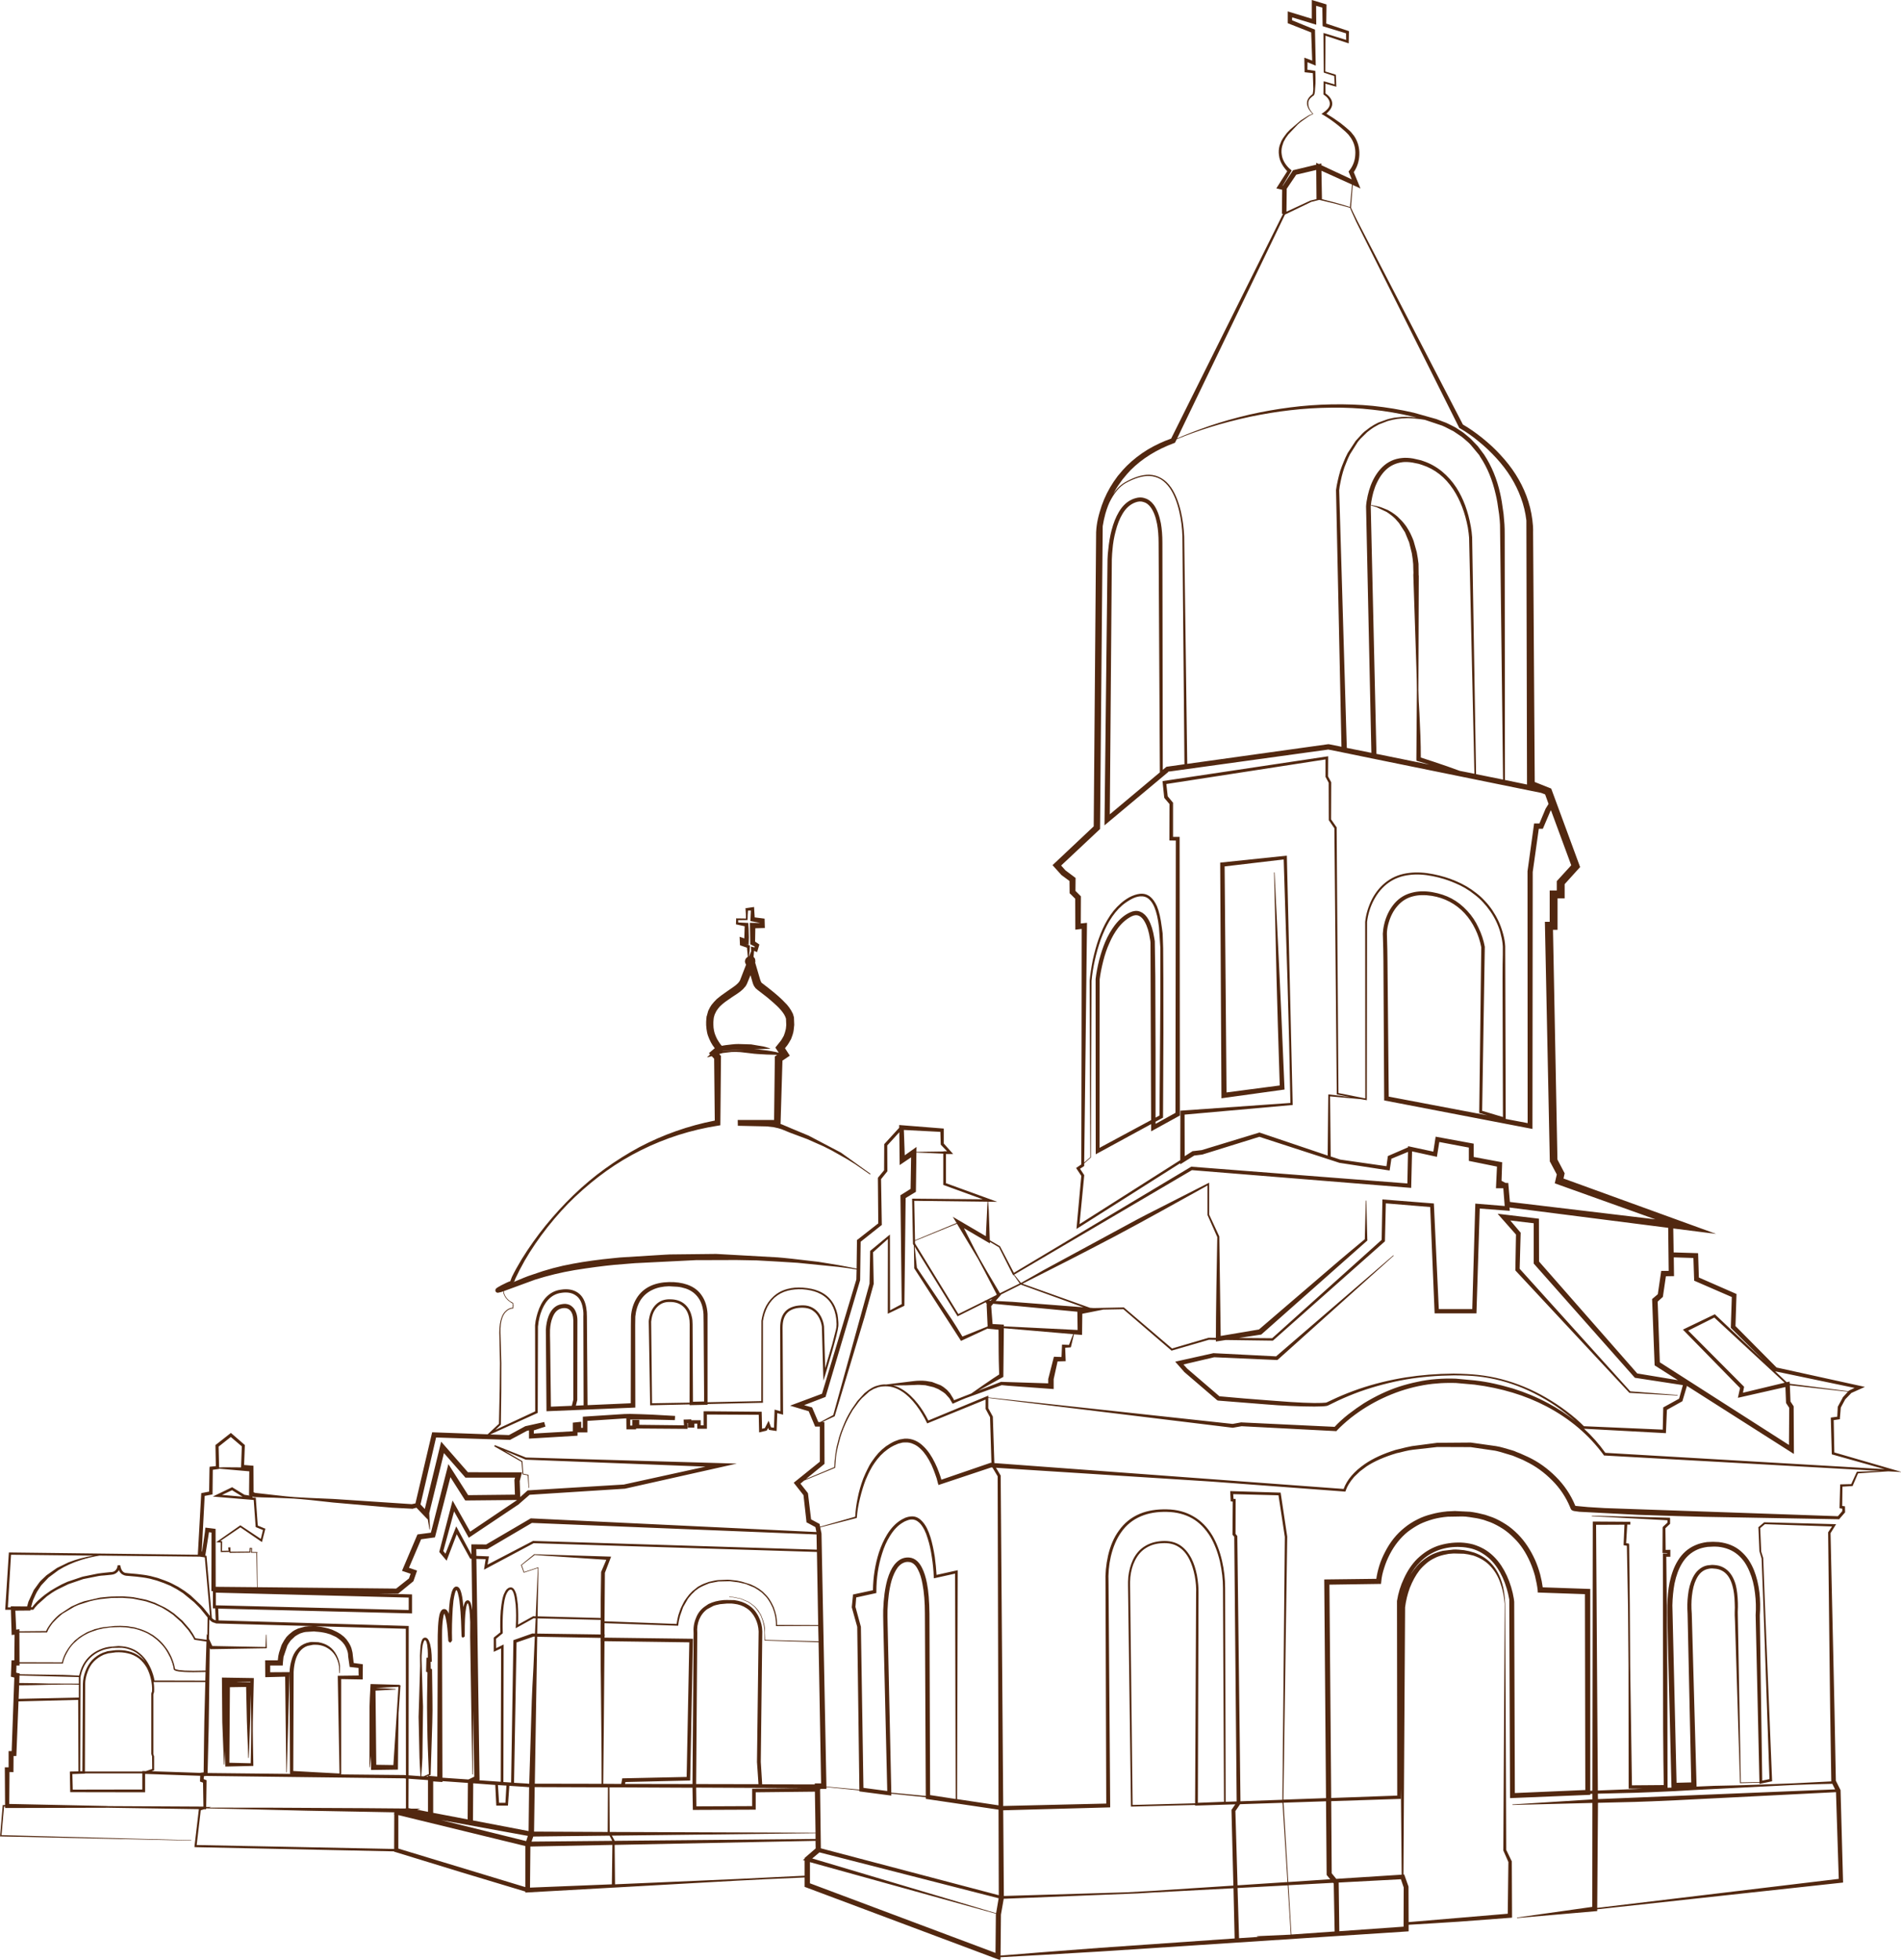 
<svg xmlns="http://www.w3.org/2000/svg" version="1.1" xmlns:xlink="http://www.w3.org/1999/xlink" preserveAspectRatio="none" x="0px" y="0px" width="750px" height="773px" viewBox="0 0 750 773">
<defs>
<g id="Layer0_0_FILL">
<path fill="#522810" stroke="none" d="
M 660.3 494
L 660.15 484.55 677.05 486.7 616.85 464.85 617.3 462.8 614.45 457.35 612.7 366.75 614.5 366.75 614.5 354.35 617.3 354.35 617.3 348.75 623.4 342 612 311.05 605.5 308.45 604.85 209.9
Q 604.9 209.15 604.8 207.45
L 604.55 205
Q 603.95 200.2 602.2 195.55 598.9 186.8 591.85 179.3 589.05 176.2 584.8 172.75 580.8 169.55 577.15 167.45
L 535.55 87.2
Q 533.45 83 532.95 81.8
L 533 81.85 533.7 72.95 536.75 74.35 534.1 67.9
Q 536.15 64.9 536.3 61.05 536.45 56.95 534.25 53.65
L 533.05 52.15
Q 532.45 51.5 531.65 50.85 531 50.25 528.8 48.5 525.7 46.25 523.3 44.85 524.05 44.15 524.55 43.55 525.55 42.3 525.6 41.05 525.65 39.7 524.7 38.45 524.35 38 523.8 37.5
L 522.95 36.85 522.9 33 527.25 34.2 527.2 33.75 527.05 29.7 527 29.5 526.8 29.4 522.85 28.2 522.95 14.1
Q 524.7 14.65 531.45 16.9
L 532.1 17.1 532.2 12.3 523.25 9.3 523.35 1.75 517.55 0 517.55 7.4 508.05 4.5 508.05 9.15 517.3 12.8 517.7 23.9 514.6 22.75 514.7 28.5 517.95 28.85 518.15 35.15 518.05 36.2
Q 517.95 36.95 517.85 37.15
L 517.05 37.8
Q 516.45 38.4 516.25 38.75 515.55 39.75 515.65 41.05 515.8 42.1 516.45 43.2 517.1 44.2 517.85 44.85
L 516.25 45.55 513.15 47.55 508.95 51.15 507.65 52.5 506.55 54
Q 506.15 54.5 505.55 55.6
L 504.85 57.4
Q 504.3 59.35 504.6 61.25 504.8 63.15 505.85 64.9 506.25 65.6 506.95 66.5 507.4 67.05 507.85 67.55
L 503.55 74.3 505.85 74.85 505.75 84.35 506.2 84.35 462.05 173
Q 457.35 174.65 452.85 177.3 448.25 180.1 444.5 183.8 443.25 185 440.95 187.8 439.2 190.15 438 192.2 435.3 196.8 433.85 202 433.05 204.7 432.7 207.2 432.55 208.15 432.45 209.9
L 431.5 325.95 415.25 341.25 418.55 344.9 418.6 345 418.7 345.1 421.95 347.5 422 352.35 422.35 352.65 424.2 354.5 424.25 366.7 426.75 366.4 426.7 412.4
Q 426.65 428.05 426.6 459.3
L 424.55 460.7 426.6 463.8 424.7 484.75 465.65 458.8 465.65 459.25 471.15 455.8 474.35 455.4 474.4 455.4 474.5 455.35 496.85 448.4 528.55 458.7 528.65 458.7 548.25 461.7 548.95 457.05 555.5 454.35 555.25 466.8 470.15 460.2 469.95 460.2 400 502.05 394.55 491.6 394.5 491.55 390.5 489.2 390.1 477.4
Q 389.9 474.9 389.85 474
L 393.45 474.05 373.2 466.7 373.2 455.2 376.05 455.2 372.35 451.05 372.35 445.15 354.75 443.75 354.75 444.85 348.85 451.3 348.8 461.6 346.45 464.45 346.35 464.65 346.5 482.55 338.4 488.9 338.1 489.1 337.95 500.4 334.75 499.75
Q 331.05 499.05 330.8 499
L 322.8 497.7
Q 310.3 496.2 306.75 495.95
L 282.55 494.6 264.35 494.8
Q 263.65 494.8 262.35 494.9
L 246.2 495.9
Q 244.85 495.95 242.15 496.25 233.35 497.1 226.1 498.45 218.05 499.9 210.4 502.65 208.2 503.35 206.55 504.05
L 202.85 505.6 202.8 505.75
Q 202.8 505.65 202.75 505.65
L 202.65 505.7 202.6 505.65
Q 202.55 505.55 202.5 505.5 202.65 505.55 202.75 505.65
L 202.85 505.6 203.35 504.3
Q 204.8 501.15 207 497.25 210.85 490.6 216.05 484 221.45 477.2 226.85 472.1 233.1 466.25 239.2 461.9 245.65 457.3 252.95 453.65 267.35 446.5 283.3 444
L 284.2 443.85 284.45 416.5 283.75 415.75 285.15 415.35 288.6 414.95
Q 290 414.85 292.1 415
L 295.55 415.4
Q 297.85 415.7 299 415.75 300.2 415.85 300.75 415.85 301.85 415.95 302.5 415.95
L 306 416.05
Q 306.3 416.05 306.6 416.1
L 305.7 416.7 305.4 441.75 293.95 441.75
Q 292.55 441.75 291.1 441.75
L 291.05 441.75 291.1 444.05 302.5 444.3
Q 304.2 444.45 305.2 444.6 307.25 445 308.45 445.45
L 311.75 446.8
Q 317.85 449.05 318.45 449.3
L 325 452.2
Q 325.45 452.4 328.15 453.8
L 334.35 457.3
Q 335.35 457.95 337.4 459.2
L 343.25 463.25 343.45 463 331.8 454.65 319.05 447.95
Q 314.6 446.1 312.45 445.2 310.25 444.25 309.15 443.8 308.65 443.55 307.95 443.35
L 308.7 418.35 311.6 416.4 309.7 413.45 310.65 412.25
Q 311.1 411.65 312.1 409.85 312.8 408.05 313 407.1 313.1 406.8 313.35 404.25 313.35 403.85 313.25 401.65
L 313.25 401.35 312.85 399.95 312.15 398.6
Q 311.45 397.4 310.5 396.3
L 308.65 394.4
Q 306.05 391.85 300.75 387.85
L 300.5 387.65 300.4 387.55
Q 300.35 387.5 300.3 387.4
L 299.95 386.55 297.95 379.75 297.95 379.7 298 379.35 298 379.05 297.95 378.65
Q 297.95 378.15 297.6 377.75 297.4 377.55 297.3 377.45
L 297.5 375.05 298.7 375.55 299.6 372.55 297.9 371.4 298 366.15 301.75 366.05 301.65 362.35 297.75 361.85 297.5 357.75 294.1 358.25 294.15 358.65
Q 294.3 360.55 294.3 362.3
L 290.8 362.25 290.45 362.2 290.35 364.6 293.8 365.35 293.65 370.15 291.8 369.5 291.95 372.85 294.7 373.8
Q 294.95 376.25 295.05 377.4 294.4 377.75 294.1 378.4 293.9 378.9 293.9 379.15 293.85 379.35 294 379.75 294.05 380 294.35 380.5
L 291.95 386.7 291.65 387.2
Q 291.15 387.85 291 387.95 290.5 388.5 289.2 389.4
L 287.1 390.85
Q 284.1 392.9 282.8 394.05 281.5 395.35 280.9 396.15 280.7 396.35 280.1 397.35
L 279.4 398.75 278.85 400.75 278.8 400.8 278.8 400.95 278.75 401 278.75 401.2 278.7 401.55
Q 278.55 403.05 278.6 404.35 278.7 405.95 278.95 407.15 279.2 408.45 279.85 409.85 280.4 411.15 281.15 412.3 281.6 412.9 282 413.45
L 279.7 415.4 280.15 415.9 278.9 417.1 280.8 416.6 281.75 417.6 282 442
Q 266.4 445.05 252.3 452.45 245.25 456.25 238.6 461.05 232.4 465.5 226.2 471.45 214.35 482.95 205.9 496.55 203.45 500.6 201.95 503.7 201.45 504.9 201.3 505.4
L 201 505.45 200.05 505.85
Q 197.4 507.1 196.4 507.75
L 195.9 508.1 195.7 508.3
Q 195.55 508.45 195.5 508.65 195.4 508.75 195.45 509.15 195.55 509.6 195.85 509.75 196.2 509.95 196.35 509.9
L 196.55 509.9 196.75 509.85
Q 197.1 509.8 197.85 509.6
L 198.55 509.35
Q 198.55 510.3 199.15 511.3 199.45 511.95 200.45 512.95
L 201.7 513.85 202.15 514.1
Q 202.3 514.1 202.3 514.45
L 202.25 515.8
Q 200.75 515.9 199.55 517.05 198.45 518.05 197.9 519.6 197 521.95 197 525.65
L 197.25 537.7
Q 197.25 545.65 196.85 561.6
L 192.4 565.75 170.5 564.95 163.9 593 162.45 593.3 131.5 591.25
Q 119.85 590.8 115.95 590.5 113.35 590.3 108.15 589.7 101.794 588.967 100.65 588.85
L 100.55 588.8 100.05 588.6 100 578.15 96.3 577.85 96.6 570 96.4 569.8 91.1 565.2 85.25 569.8 85 569.95 85.15 578.3 82.7 578.55 82.65 579.15 82.5 588.35 79.4 588.95 78.05 613.25 3.5 612.35 2.05 634.95 4.3 634.95 4.6 644.9 5.65 644.8 5.75 644.8 5.65 654.9 4.55 654.9 4.3 661.35 5.65 661.7 4.6 690.7 3.4 690.7 3.4 697.1 1.9 697.1 2 712 1.05 712 1.05 712.25 0.05 724.1 0 724.35 75.4 726 75.45 725.85 0.6 723.85 1.6 712.55 2 712.55 2 713.15 41.8 713.05
Q 42.4 713.05 43.1 713.05
L 78.45 713.6 78.45 713.7 76.7 728.55 77.15 728.6 155.5 730.25 155.5 730.4 156.1 730.55
Q 177.95 737.3 182 738.5
L 207.25 746.1 207.25 746.5 290.9 741.8
Q 299.85 741.3 317.45 740.55
L 317.45 744.25 394.7 773.2 394.75 772
Q 408.15 771.3 434.05 769.75
L 555.75 761.8 555.75 759.2 565.05 758.65
Q 571.85 758.25 575.3 758
L 596.55 756.4 596.45 734.1 596.35 734 594.25 729.65 593.85 632.55
Q 593.6 627.65 592.6 624.4 591.25 620 588.7 617.1 586 614 581.75 612.45 579.6 611.75 577.65 611.45
L 575.55 611.25
Q 574.2 611.15 573.45 611.2
L 569.25 611.7
Q 567.1 612.2 565.2 613.05 563.5 613.85 561.6 615.3 559.75 616.75 558.55 618.3 557.15 619.95 556.1 621.8 557.9 618.45 560.35 616.05 561.95 614.45 563.75 613.3 565.75 612.1 567.65 611.4 571.8 609.95 576.3 610.2 578.2 610.25 580.65 610.85 582.8 611.45 584.6 612.55 588.25 614.7 590.8 618.55 593.1 622.05 594.45 626.6 595 628.35 595.45 630.9
L 595.75 709.25 627.4 707.95 627.4 707.6 628.25 707.55 628.25 709.75 596.7 711.75 596.7 711.95 628.25 711.15 628.2 752.15 598.5 756.35 598.5 756.55 630.15 753.8 630.15 753.1 727.15 742.55 726.15 706.05 726.05 705.9 724.3 702.4
Q 723.7 669.85 723.3 653.55
L 722.2 604.75 724.4 601.2 696 600.45 695.9 600.55 693.85 602.3 693.7 602.4 693.75 602.6 694.15 612 694.2 612.05 695 614.75
Q 695.6 629.35 696.6 658.4
L 698.1 701.75 695.25 702.35 694.3 637.2
Q 694.65 632.7 694.15 628.15 693.55 623.25 692 619.35 691.1 617.15 689.85 615.25 688.55 613.35 686.7 611.75 683.3 608.85 678.1 608.25 676.2 608.15 675.8 608.15
L 673.5 608.25
Q 670.9 608.6 668.95 609.45 664.55 611.3 661.95 615.6 659.85 618.95 658.7 624.2 657.9 628.3 657.8 633.2 657.75 634.2 657.9 642.1
L 659.45 705.1 657.9 705.15 657.8 659.15
Q 657.6 629.3 657.4 614.05
L 659 614.05 659 611.3 657.15 611.35 657.05 602.8 658.9 601.05 658.9 599.15 658.85 598.65 628.05 597.85 628 598.05 657.85 599.65 657.85 600.6 656.15 602.15 656 602.35 655.95 602.55 655.9 612.55 657.75 612.6 657.75 612.75 656.05 612.75 656.15 682
Q 656.25 696.55 656.4 704.1
L 643.85 704.2 643.15 657.05
Q 643.15 656.95 643 633.15
L 642.75 609.25 642.7 608.9 642.35 608.8 641.55 608.7 642 601.4 642 601.35 643.2 601.35 643.2 600.25 628.4 600.15 628.25 706.3 627.4 706.35 627.4 626.75 608.65 626.1
Q 608.35 623.75 607.65 621.05 606.8 617.95 605.65 615.35 602.95 609.35 598.95 605.25 596.5 602.8 594.25 601.35 591.4 599.5 588.85 598.5 586.9 597.85 585.95 597.5 583.4 596.85 583 596.8 581 596.4 580 596.3
L 574 596
Q 572 596.1 570.95 596.15 567.5 596.5 565 597.2 561.75 598 559.25 599.3 556.4 600.7 554.1 602.6 549.45 606.3 546.5 612.05 545 614.9 544.15 617.65 543.3 620.5 543 622.75
L 522.45 623 523.15 709.25 506.35 709.85 507.85 606.1 505.25 588.75 485.35 588.15 485.55 592.2 486.35 592.3 486.25 605.35 486.4 605.5 486.95 606.2 486.95 606.1 487.1 606.4 486.95 606.2 487.9 710.55 483.55 710.7 483.35 626.35
Q 483.35 621 482.15 615.75 480.85 610.05 478.35 605.75 475.3 600.65 470.8 598.1 466.25 595.45 460.4 595.35 454.35 595.2 449.8 597.05 444.6 599.2 441.4 603.8 438.5 607.75 437.15 613.65 435.95 619 436.15 624.35
L 436.45 711.4 395.9 712.35 396 712.4 395.8 712.4 394.8 581.95 394.7 581.85 392.95 578.95 478.1 584.4 530.8 588.35 530.95 587.9
Q 531.75 585.45 534.25 582.55 536.15 580.7 536.55 580.35
L 539.15 578.4
Q 543.8 575.35 551 573.2 552.05 573 554.15 572.45 556.05 572 557.35 571.85
L 567.1 570.75 580.2 570.8 589.8 572.2
Q 591.3 572.45 596.05 573.95 596.75 574.1 597.6 574.5
L 599.05 575.1
Q 601.2 575.95 602 576.45 607.65 579.15 612.4 583.95 616.95 588.5 619.45 594.5
L 619.6 594.9 619.9 595.45 620.1 595.65 620.5 595.85 620.95 596 623.1 596.3 646.2 597.5
Q 663.8 598.1 672.6 598.3
L 725.65 599.25 725.8 599 727.8 596.7 727.95 596.5 727.9 594.15 726.8 594 726.9 586.4 730.9 586.15 733.05 581.15 745 580.35 750.4 580.65 723.7 572.9 723.45 560.15 725.9 559.8 725.9 559.35 726.25 555.2 728 551.95 730.4 549.45 735.75 547.05 700.9 539.4 684.7 523.05 685.1 510.4 670.25 503.9 669.95 494.3 660.3 494
M 668.4 505.15
L 683.25 511.6 682.85 523.75 696.05 536.85 676.55 518.4 663.95 524.45 686.5 547.5 685.65 551.35 704.4 547.1 704.65 553.4 705.9 555.3 705.8 569.95 654.85 537.35 654 513.4 656.05 511.55 657.25 503.4 660.45 503.35 660.35 495.95 668.1 496.2 668.4 505.15
M 666.05 524.85
L 676.35 519.7 704.1 545.4 687.65 549.35 688.1 547 666.05 524.85
M 657.65 556.1
L 663.75 552.7 665.55 546.65 707.75 573.5 707.65 554.7 706.4 552.8 706.15 546.4 729.05 548.95 727 551.2 727 551.3 725.1 554.8 725.05 554.95 724.85 558.8 722.3 559.15 722.7 573.65 743.55 579.5 633.35 573.05
Q 629.65 567.85 624.95 563.55
L 657.25 565.3 657.65 556.1
M 706.1 545.8
L 706.05 544.95 705.05 545.15 704.9 545.2 700.35 540.9 731.7 547.45 729.55 548.45 729.25 548.75 706.1 545.8
M 732.75 580.5
L 732.6 580.55 732.5 580.7 730.35 585.4 726 585.5 725.75 594.9 726.85 595.1 726.8 596.1 725.1 598.05 633.15 594.85
Q 630.95 594.75 626.55 594.45
L 621.75 594 621.5 593.95 621.4 593.7
Q 618.8 587.45 613.85 582.5 608.85 577.5 602.9 574.7 602.3 574.4 599.8 573.3
L 598.25 572.7
Q 597.6 572.35 596.7 572.1 594.55 571.45 593.45 571.15 591.55 570.6 590.2 570.4
L 580.25 569 567 569.1 557.1 570.4
Q 555.75 570.6 550.6 571.9 543.3 574.15 538.5 577.45 532.1 581.85 530.1 587.3
L 392.3 577.1 391.7 558.75 389.9 555.45 389.9 551.4 486.25 563.15 486.45 563.15 489.85 562.55 527.25 564.5 527.5 564.2
Q 529.55 562 532.95 559.25 536.1 556.8 539.05 555 545.3 551.15 552.45 548.7 556.05 547.5 559.6 546.75 563.7 545.9 566.9 545.7 569.8 545.4 574.35 545.5
L 581.75 546.15
Q 597.7 548.2 610.15 554.75 624 562.05 632.65 573.85
L 632.8 574.1 741.8 580.2 732.75 580.5
M 722.8 602.1
L 721.25 604.4 721.8 653.55
Q 721.95 669.9 722.5 702.6
L 722.5 702.65
Q 712.8 703.15 707.85 703.4
L 692.1 704
Q 686.8 704.2 676.3 704.4
L 669.35 704.7 667.45 636.45
Q 667.15 632.85 667.5 629.55 667.95 625.45 669.2 622.95 670.85 619.5 673.85 618.85
L 674.65 618.7 675.45 618.65 677.1 618.8
Q 678.75 619.05 680.05 619.95 682.45 621.6 683.5 625.5 684.3 628.25 684.4 632.35 684.5 634.05 684.4 635.85 684.35 636.5 684.5 639.4
L 686.5 703.4 686.65 703.35 694.15 703.15 694.15 703.65 699.15 702.6 697.35 658.4
Q 696.15 628.95 695.65 614.65
L 695.65 614.55 694.8 611.85 694.85 611.95 694.45 602.75 696.3 601.2 722.8 602.1
M 690.3 620.05
Q 691.85 623.65 692.4 628.4 692.95 632.85 692.65 637.05
L 694.15 702.9 686.8 703.05 685.6 635.9
Q 685.7 633.5 685.65 632.3 685.55 628.15 684.8 625.15 683.6 620.85 680.85 618.85 679.25 617.7 677.3 617.4
L 676.35 617.3
Q 676.05 617.25 675.45 617.25
L 673.55 617.45
Q 671.6 617.85 670.1 619.25 668.85 620.3 667.85 622.3 666.35 625.35 665.95 629.35 665.55 632.6 665.8 636.55
L 667.25 703.05 661.45 703.2 659.8 633.25
Q 659.9 628.6 660.65 624.6 661.65 619.85 663.6 616.65 665.9 612.85 669.7 611.2 671.25 610.5 673.7 610.15
L 675.8 610.05
Q 676.5 610 677.9 610.1 682.45 610.6 685.55 613.2 687.15 614.55 688.35 616.3 689.5 618.05 690.3 620.05
M 722.9 703.6
L 724 705.8 630.45 709.65 630.4 707.5 644.8 707.15
Q 650.05 707 660.6 706.5 660.75 706.5 668.45 706.05
L 707.9 704.05
Q 715.4 703.75 722.9 703.6
M 724.35 706.9
L 725.45 741.1 630.15 752.55 630.45 711.1 644.95 710.75
Q 650.3 710.6 661.05 710.1
L 724.35 706.9
M 531.05 13.15
L 531.1 15.75 522.15 13 522.25 28.6 522.45 28.7 526.4 30 526.55 33.3 522.2 32.05 522.15 37.3 522.35 37.4 523.25 38.1
Q 523.8 38.65 524 38.95 524.7 40 524.65 41 524.65 41.95 523.8 42.95 523.1 43.75 522.05 44.45
L 521.35 44.95 522.1 45.35
Q 525.25 47.25 528 49.5 528.95 50.25 530.75 51.85
L 532 53.1 533 54.45
Q 534.95 57.45 534.7 61 534.55 64.5 532.35 67.3
L 532.05 67.65 533.3 70.75 521.3 65.15 521.3 64.45 520.35 64.7 519.25 64.2 519.3 64.95 510.15 67.15 506.1 73.3 506 73.3 509.6 67.25 509.15 66.85
Q 508.6 66.45 507.95 65.7 507.3 64.95 506.9 64.3 505.9 62.65 505.7 61.1 505.4 59.4 505.85 57.65
L 506.4 56 507.25 54.45
Q 507.6 53.9 508.3 53
L 512.05 49.05
Q 512.95 48.25 513.45 47.9
L 516.4 45.8
Q 517.6 45.15 518.05 45
L 518.15 44.95 518.05 44.85
Q 516.2 42.85 516.15 41 516.05 39.9 516.7 39.05 516.9 38.75 517.45 38.3
L 517.85 37.95
Q 518.35 37.65 518.4 37.55 518.65 37.1 518.75 36.3
L 519 32.9
Q 519.05 31.4 518.95 28.35
L 518.9 27.95 515.8 27.5 515.85 24.55 519.1 25.9 518.8 11.7 509.75 8 509.8 6.85 519.3 9.75 519.25 2.3 521.7 3 521.8 9.8 521.85 10.35 531.05 13.15
M 511.4 68.9
L 519.3 67.05 519.4 78.55 517.1 79.1 517.05 79.1 507.55 83.5 507.65 74.45 511.4 68.9
M 517.25 79.65
L 520.5 78.85 526.6 80.3
Q 531.35 81.6 532.6 81.95 532.9 82.75 535.05 87.45
L 575.6 168.55 575.7 168.8 576 168.95
Q 579.85 171.15 583.6 174.3 587.1 177.15 590.35 180.7 597 187.95 600.05 196.35 601.65 200.6 602.2 205.3
L 602.45 309.45 593.75 307.65 593.65 210.9
Q 593.65 208.25 593.55 206.8
L 593.2 202.7
Q 592.5 197.3 591.85 194.6 589.95 186.05 585.55 179.35
L 583.05 176 580.15 173 578.55 171.65
Q 577.25 170.55 576.9 170.35
L 574.3 168.65 573.35 168.15
Q 572.1 167.5 571.45 167.2 570.35 166.65 569.55 166.4
L 566.7 165.3 557.8 162.8
Q 549.8 160.95 541.65 160.1 534.1 159.35 525.3 159.5 517.1 159.65 509 160.7 500.8 161.75 492.9 163.55 484.4 165.55 477.2 168 469.8 170.55 464.4 172.95
L 506.95 84.65 507.5 84.35 507.55 84.35 517.3 79.65 517.25 79.65
M 521.5 78.55
L 521.55 78.55 521.35 67.35 533.4 72.8 532.6 81.65
Q 530.55 80.95 526.7 79.9
L 521.5 78.55
M 509.15 161.8
Q 516.75 160.9 525.3 160.8 533.6 160.7 541.5 161.6 549.25 162.4 557.45 164.35
L 558.85 164.7
Q 557.25 164.55 556.8 164.5 555.55 164.4 554.9 164.4
L 553 164.45
Q 551.75 164.6 551.1 164.65 550.2 164.7 549.2 164.95 547.95 165.2 547.35 165.4
L 543.75 166.7
Q 543.55 166.8 542.05 167.6
L 540.4 168.65
Q 540.2 168.75 538.9 169.8 538.35 170.15 537.45 171.05
L 534.85 173.9 531.7 178.7
Q 530.7 180.65 530.1 182.2 529.35 183.95 528.75 185.8 528.1 188.1 527.8 189.5 527.3 191.65 527.1 193.3
L 529.25 294.55 524.3 293.55 523.95 293.55 468.4 301.3 467.2 211.65
Q 467 206.55 465.85 201.6 464.4 195.7 462 192.25 460.35 189.9 458.3 188.7 456.1 187.35 453.4 187.25 449.15 187.2 443.75 190.3 441.7 191.5 440 193.7 439.6 194.25 439.2 194.85 439.6 194.1 440 193.4 440.8 191.9 442.8 189.2 444.9 186.6 446.1 185.4 452.9 178.6 463.15 174.8
L 463.55 174.65 464.25 173.25
Q 470.35 170.7 477.4 168.5 484.8 166.2 493.1 164.4 501.55 162.65 509.15 161.8
M 554.9 164.95
Q 555.55 164.9 556.8 165 557.65 165 560.55 165.35 561.2 165.45 562.15 165.6
L 569 167.9
Q 569.6 168.1 572.55 169.65
L 573.45 170.1 575.9 171.75
Q 576.35 172 577.5 172.95
L 579 174.25
Q 579.5 174.65 580.4 175.65
L 583.55 179.45 584.05 180.3
Q 588.15 186.45 590.1 195 590.75 197.6 591.45 202.9 591.75 205.6 591.8 206.95
L 593 307.5 582.35 305.35 580.8 211.95
Q 580.65 209.7 580.3 207.8 578.7 198.7 574.55 192.3 572.2 188.7 568.95 186 565.5 183.2 561.6 181.9
L 560.6 181.55 557.5 180.85
Q 555.15 180.45 553.2 180.65 548.65 181.05 545.35 184.25 542.5 187.05 540.8 191.45 540.05 193.5 539.6 195.5 539.05 198 538.95 199.75
L 541.05 296.95 531.35 295 528.35 193.4
Q 528.45 192.1 528.95 189.75 529.3 187.95 529.85 186.1 530.4 184.2 531.1 182.6 531.8 180.75 532.6 179.2
L 535.6 174.45
Q 535.95 173.95 536.75 173.05
L 539.4 170.45
Q 540.6 169.5 540.9 169.3 542.1 168.45 542.45 168.3 543 168 544.05 167.4
L 547.55 166.05 549.35 165.6
Q 549.7 165.5 551.2 165.25 551.8 165.2 553.05 165.05
L 554.9 164.95
M 541.4 195.9
Q 541.7 194.3 542.5 192.1 544.15 187.9 546.6 185.5 549.35 182.8 553.35 182.3 555 182.1 557.25 182.45
L 559.7 182.95 561.1 183.4
Q 568.6 185.85 573.35 193.05 577.45 199.3 579.1 208.05 579.5 210.6 579.6 212.05
L 581.7 305.2 575.9 304.05 571.05 302.3
Q 565.25 300.3 560.55 298.8 560.55 294.65 560.4 290.35
L 560 281.3
Q 559.65 276.3 559.6 272.25
L 559.75 226.95 559.7 227.05 559.65 222.4
Q 559.45 220.45 558.95 217.8
L 557.7 213.35
Q 557.25 212.15 556.8 211.2 556.45 210.35 555.75 209.15 554.8 207.55 554.5 207.2 553.5 205.9 553 205.4
L 551.35 203.75
Q 550.15 202.75 549.5 202.35 549.2 202.1 547.5 201.15 545.7 200.4 545.4 200.3 544.5 199.9 543.2 199.65 541.7 199.35 541 199.2
L 540.95 199.4 543.1 200.05 547.1 201.95
Q 548.3 202.75 548.85 203.2 549.65 203.8 550.5 204.65 551.7 206 551.95 206.3
L 554.3 209.95 555.95 213.95 557 218.2
Q 557.4 220.6 557.55 222.55
L 557.6 224.75
Q 557.7 225.85 557.6 226.9
L 558.8 263.2
Q 559 269.3 559 272.25
L 558.8 299.45 558.85 300.1 559.45 300.25
Q 561.75 300.95 563.95 301.6
L 543.05 297.35 540.8 199.8
Q 540.95 197.8 541.4 195.9
M 451.75 196.55
Q 449.85 195.85 447.5 196.65 443.8 197.9 441.45 201.9 439.65 204.9 438.55 209.15 437.65 212.6 437.25 216.75 437 218.75 436.95 220.6
L 435.75 325.55 461.1 304.35 460.75 304.4 461.25 304.2 461.1 304.35 524.05 295.65 529.3 296.7
Q 535.9 298.05 542.45 299.4
L 608.05 312.75 609.6 313.35 610.95 317.1 609.9 318.8 609.85 318.85 609.8 318.95 607.35 324.8 605.25 324.8 602.65 343.65 602.7 443 594.05 441.35 593.85 374.4
Q 593.9 373.35 593.75 372 593.5 369.85 592.75 367.45 591.5 363.1 588.75 359 587.35 356.95 585.8 355.35 584.25 353.65 582.35 352.2 578.75 349.35 574.3 347.5 570.4 345.8 565.4 344.8 560.4 343.8 556.1 344.3 551.05 344.85 547.35 347.55 543.65 350.2 541.3 354.65 539.1 359.05 538.6 363.6
L 538.65 433.25 528.05 431.15 527.35 326.35 525.15 323.2 525.2 308.55 523.95 306.25 524 298.3 458.65 308.1 459.3 314.45 459.35 314.65 459.45 314.85 461.4 317.15 461.35 331.5 463.9 331.55 463.75 438.95 455.9 443.3
Q 455.9 442.85 455.9 442.45
L 458.85 440.85 459 407.2
Q 459 381.35 458.9 374
L 458.7 368.2 458.35 365.65
Q 457.7 360.45 456.45 357.45 455.35 355.05 453.95 353.85 452.15 352.3 449.75 352.55 447.85 352.75 445.6 353.9 443.65 355 442.15 356.35 439.1 359 436.85 362.9 434.95 366.1 433.4 370.5 432.2 373.9 431.15 378.55 430.25 383.15 429.9 386.8
L 430.15 456.45 427.75 458.55
Q 427.85 449.45 428.3 412.4
L 428.85 364 426.4 364.25 426.45 353.55 424.3 351.4 424.35 346.3 420.35 343.3 418.65 341.4 434 327 435.05 207.55
Q 435.45 205 436.1 202.65 436.55 201.05 437.15 199.5 437.4 198.85 437.7 198.2 440.35 192.75 444 190.6 449.3 187.65 453.4 187.75 455.95 187.85 458.05 189.1 460 190.35 461.55 192.55 463.95 196.1 465.25 201.75 466.35 206.5 466.5 211.65
L 467.3 301.45 460.2 302.45 458.75 303.65 458.6 214.1
Q 458.6 209.8 458 206.4 457.05 201.6 455.15 199.05 453.65 197.1 451.75 196.55
M 456.5 206.7
Q 457.1 209.95 457.1 214.15
L 457.6 304.65 437.85 321.2 438.65 220.65
Q 438.75 218.15 438.9 216.9 439.2 213 440.15 209.55 441.15 205.55 442.85 202.7 444.9 199.25 448 198.15 449.75 197.5 451.25 198.05 452.7 198.45 453.9 200 455.7 202.4 456.5 206.7
M 462.8 316.6
L 462.65 316.45 460.7 314.1 460.15 309.25 522.95 299.55 522.95 306.5 523.05 306.6 524.2 308.75 524.25 323.55 524.35 323.65 526.45 326.7 527.4 431.7 532.85 432.75 524.45 431.7 524.05 431.7 523.8 455.8 496.85 446.7 496.6 446.8 474.1 453.65 470.7 454.05 470.5 454.05 470.3 454.2 467.4 456.05 467.35 439.65 510 435.85 507.7 337.5 481.4 340.25 481.9 433.2 506.8 429.75 506.75 428.9
Q 505.25 393.1 504.9 386.5
L 502.85 344.1 502.65 344.1 503.65 386.55
Q 504 400.5 504.9 428.15 494.4 429.5 483.9 430.9
L 483.15 341.75 506.45 339 507.95 386.85
Q 508.15 394.95 508.6 411.15
L 509.1 435.05 465.7 438.1 465.65 457.6 425.9 482.85 427.75 463.7 427.75 463.5 426.1 461 427.5 460.1 427.75 459.9 427.75 459.6
Q 427.75 459.25 427.75 458.9
L 430.35 456.6 430.4 456.6 430.65 386.9
Q 431 383 431.95 378.75 432.85 374.7 434.2 370.8 435.85 366.35 437.65 363.35 439.95 359.5 442.75 357.1 444.3 355.8 446.1 354.8 448.05 353.7 449.8 353.55 451.9 353.4 453.3 354.65 454.6 355.8 455.45 357.85 456.7 360.85 457.25 365.8
L 457.8 374
Q 457.85 388.75 457.7 407.2
L 457.45 440 455.9 440.85
Q 455.95 415.8 455.8 385.1
L 455.6 371.25 455.4 370.05
Q 454.7 365.55 453.1 362.7 451.9 360.55 450.15 359.75 449.1 359.2 447.9 359.3
L 446.85 359.5 445.8 359.9
Q 442.6 361.35 439.85 364.9 437.65 367.8 436.05 371.5 434.75 374.55 433.65 378.7 432.65 382.8 432.25 386.15
L 432.3 455.3 454.15 443.4 454.15 446.25 465.5 440 465.4 330.1 462.8 330.1 462.8 316.6
M 433.85 386.3
Q 434.25 383.1 435.25 379.1 436.25 375.15 437.6 372.2 439.1 368.65 441.2 365.9 443.65 362.8 446.55 361.4 448.15 360.65 449.4 361.25 450.7 361.9 451.6 363.55 453.1 366.15 453.7 370.35
L 453.85 371.2 453.85 371.45 453.9 371.65 454.15 441.8 433.8 452.75 433.85 386.3
M 556.2 345.1
Q 560.35 344.6 565.25 345.6 569.85 346.5 574 348.3 578.3 350.05 581.8 352.9 583.6 354.25 585.15 355.95 586.65 357.55 588 359.5 590.65 363.35 591.9 367.7 592.6 370.3 592.8 372.15 592.95 373.4 592.9 374.35
L 592.9 376.65
Q 592.8 379.75 592.8 385.95
L 592.95 440.6 584.75 438.15 585.8 373.45
Q 585.1 369.6 583.3 365.9 581.65 362.25 578.9 359.3 576.05 356.2 572.65 354.4 569.35 352.65 565.1 351.9 560.7 351.15 557.1 352.1 553 353.1 550.2 356.3 547.65 359.25 546.4 363.4 545.75 365.75 545.65 367.35 545.5 368.25 545.6 369.4
L 545.65 371.35
Q 545.75 373.9 545.8 379.05
L 546.1 434.05 604.6 445.3 604.7 343.95 607.1 326.9 608.7 326.9 611.75 319.75 611.7 319.9 611.9 319.6 619.9 341.3 614.2 347.55 614.2 351.25 611.4 351.25 611.4 363.6 609.5 363.6 611.45 458.15 611.65 458.45 614.2 463.25 613.4 466.75 653.1 480.95 595.7 474.1 595.05 466.6 594 466.6 592.4 465.75 592.65 458.45 581.4 456.35 581.4 451.1 566.4 448.35 565.5 454.25 555.5 452.1 555.5 452.55 547.55 456 547 460 528.85 457.4 528.95 457.45 525 456.15 524.75 432.45 536.85 433.55 538.9 433.9 539.25 434 539.35 363.65
Q 539.9 359.05 542 355.05 544.25 350.75 547.8 348.2 551.35 345.65 556.2 345.1
M 547.9 363.85
Q 549.05 359.95 551.35 357.35 553.85 354.45 557.45 353.55 560.65 352.7 564.85 353.35 568.65 353.95 571.95 355.7 575.25 357.45 577.85 360.25 580.3 362.9 582.05 366.5 583.7 369.9 584.4 373.65
L 583.6 439 586.85 439.95 547.9 432.55 547.4 379
Q 547.35 373.8 547.25 371.25
L 547.2 369.3
Q 547.15 368.35 547.2 367.5 547.35 365.65 547.9 363.85
M 291.25 363.85
L 291.2 362.95 294.95 362.9 294.95 362.6
Q 294.95 360.95 295.1 359.15
L 296.25 359.15 296.05 363.3 299.75 364 299.75 364.05 295.85 364 296 372.45 297.75 373.35 297.7 373.7 296.25 373.35 296.3 374.15
Q 296.3 374.6 296.35 375.2
L 295.6 377.15
Q 295.55 377.15 295.5 377.2 295.75 375.4 295.85 373.35
L 295.85 372.95 295.45 372.8
Q 295.3 372.7 294.35 372.25
L 295.35 372.65 295.4 371.35
Q 295.5 369.7 295.4 368.05 295.4 366.4 295.25 364.75
L 295.2 364.05 291.25 363.85
M 290.95 391.9
Q 292.3 391 293.15 390.15
L 294.2 388.95 294.65 388.15 296.1 384.65 296.9 387.45
Q 297.15 388.35 297.5 388.95 297.7 389.2 298.15 389.85
L 298.55 390.15 298.75 390.35 302.75 393.45
Q 305.25 395.55 306.45 396.7 308.35 398.5 309.4 400.2
L 309.85 401.1 310.05 401.7 310.1 401.8 310.1 401.9
Q 310.1 402.7 310.2 404.3
L 310.1 405.35
Q 310.05 406 309.9 406.4 309.85 406.85 309.25 408.5 308.55 409.8 308.1 410.45
L 305.9 413.2 307.25 415.25
Q 306.65 415.1 306.1 414.95 304.4 414.6 302.65 414.35
L 299.15 413.95
Q 298.2 413.9 297.45 413.9
L 303.75 413.65 303.8 413.5
Q 302.2 413.05 301.35 412.8
L 296.35 411.95 291.3 411.8
Q 290.1 411.8 288.8 411.95
L 286.25 412.25
Q 285.5 412.35 284.75 412.5 284.15 411.85 283.5 410.8 282.9 409.95 282.4 408.75 281.9 407.6 281.7 406.55 281.45 405.3 281.45 404.25 281.4 403.2 281.55 401.9
L 281.6 401.65 281.6 401.45 281.95 400.2 282.6 398.85 283.25 397.9
Q 283.95 396.95 284.8 396.25 285.9 395.25 288.75 393.35
L 290.95 391.9
M 292.1 414.15
Q 290.9 414.25 290.35 414.25
L 285.05 414.45 285.1 414.4 293.75 414.05 292.1 414.15
M 225.85 515.5
Q 224.75 514.4 223 514.3 222.25 514.3 221.5 514.45
L 220.8 514.6 220.1 514.85
Q 217.65 515.95 216.4 519.2 215.5 521.6 215.35 524.55
L 215.6 556.65 250.65 555.2 250.6 522.75
Q 250.6 519.85 250.65 519.3 251 515.7 252.6 513 254.4 510.15 257.45 508.75 260.15 507.45 263.9 507.35
L 267.3 507.55
Q 268.85 507.7 270.55 508.25 273.8 509.35 275.65 512.1 277.3 514.55 277.55 518.35 277.6 518.9 277.6 521.8
L 277.8 552.8 273.4 552.9 273.25 522.35
Q 273.25 520.6 272.95 519.45 272.25 516.15 270 514.3 267.8 512.5 264.35 512.5 261 512.4 258.8 514.55 256.75 516.55 256.15 519.8 255.95 520.7 255.95 521.25
L 256.5 554.3 272.05 553.95 272.05 554.25 279.15 554.1 279.15 553.8 301.05 553.3 301 552.95 301 521.05 301.3 519.55
Q 301.6 518.15 302.2 516.7 303.35 513.9 305.55 511.85 307.85 509.85 310.75 509.1 313.45 508.4 316.65 508.55 320.05 508.8 322.5 509.8 325.4 511 327.25 513.25 329 515.45 329.65 518.6 330 520.25 330 521.55 330.1 522.3 330 523.05 330 523.55 329.8 524.45 329.7 524.85 328.3 530.35 327.25 534.05 325.55 539.65
L 325.1 523.2
Q 324.9 521.35 324 519.5 323 517.55 321.55 516.45 320 515.25 317.95 514.95 316.25 514.75 314.1 515.1 311.9 515.55 310.5 516.65 308.95 517.9 308.3 519.95 307.8 521.5 307.8 523.75
L 307.9 556.65 305.6 556 305.35 563.15 304.2 563 303.25 560.4 301.75 563.3 300.65 563.55 300.5 556.85 277.6 556.65 277.6 562.2 276.45 562.2 276.45 560.2 272.75 560.2 272.75 559.85 269.7 559.95 269.85 562.2 252.2 562 252.2 560.1 249.45 560.1 249.45 562.3 248.65 562.3 248.65 559.95
Q 252.9 559.9 257.1 559.95
L 266.25 560.15 266.35 558.5 257.5 558
Q 253.05 557.8 248.6 557.7 246.7 557.7 246.3 557.75
L 229.95 558.8 229.95 563.2 229.3 563.2 229.3 560.8 226 561.15 226 564.55 210.6 565.45 210.6 564.2 215.2 562.7 214.7 560.9 207.25 562.55 200.8 566.05 193.4 565.8 212.15 557.3 212.25 523.25 212.5 521.3
Q 212.9 519.2 213.25 518.2 214.35 514.8 216.2 512.75 218.4 510.35 221.45 509.95 225 509.4 227.2 511 229.4 512.5 229.95 516.1 230.25 517.55 230.15 519.25
L 230.25 554.3 227.2 554.45 227.75 552.2 227.8 520.85
Q 227.8 519.3 227.4 518.05 226.85 516.35 225.85 515.5
M 222.9 515.95
Q 224.1 516.05 224.75 516.7 226.1 517.9 226.2 520.85
L 226.2 552.05 225.6 554.5 217.35 554.85 217.05 529.75
Q 216.95 526.25 217 524.6 217.15 521.75 217.95 519.8 218.9 517.2 220.75 516.35 221.85 515.9 222.9 515.95
M 183.3 582.45
L 183.6 582.85 203.2 582.85 202.95 583.75 203.15 589.55 184.7 589.75 176.9 577.5 170 604.55 164.7 605.25 158.6 619.6 162 620.75 161.35 622.6 156.3 626.6 101.6 626.05 101.45 612.8 101.4 612.8 101.55 612.4 101.55 612.2 99.4 612.15 99.45 610.6 98.55 610.55 98.5 610.7 98.45 612 90.95 612.05 90.9 610.55 90.85 610.3 90.6 610.35 90.25 610.35 90.05 610.4 90.05 610.6 90.2 611.65 87.6 611.7 87.65 607.95 87.4 607.9 86.9 607.85 94.85 602.45 103.35 608.25 104.7 602.95 104.35 602.85 101.7 601.75 100.95 591.2 100.95 590.8 99.65 590.7 99.65 590.3 100.2 590.5 100.3 590.5
Q 102.9 590.65 108.1 590.75 114.6 591 115.9 591.1 121.1 591.45 131.4 592.65
L 154.75 594.7
Q 159.75 595 162.5 595.1
L 162.7 595.15 162.8 595.1 164.3 594.7 168.7 599.3 168.75 599.15 169.45 603.3 169.65 603.25 169.35 596.85 175.15 573.15 183.3 582.45
M 177.7 582.65
L 183.55 591.85 204 591.65 203.65 591.9 203.75 591.85 185.5 604.15 178.55 591.85 173.3 612.15 176.2 615.6 180.2 605.15 185.5 614.8 185.85 614.85 186.05 614.85 186.3 635.05
Q 186.15 634.15 186 633.4 185.8 632.35 185.4 631.75 185.15 631.4 184.9 631.3
L 184.65 631.25
Q 184.6 631.2 184.5 631.2 184.4 631.2 184.4 631.25
L 184.25 631.25 184.05 631.35
Q 183.6 631.6 183.3 632.2 183.05 632.9 182.85 633.9 182.8 633.45 182.75 633.1 182.55 631 182.35 629.9 181.95 627.65 181.35 626.65 180.95 626 180.4 625.85
L 179.9 625.8 179.8 625.85 179.65 625.9 179.55 625.9 179.05 626.3
Q 178.5 627 178.2 628 178 628.65 177.5 631.2 177.2 633.55 177.05 636.55 176.9 636.15 176.8 635.9 176.5 635.3 176.1 634.95 175.7 634.65 175.15 634.65
L 175.05 634.7 174.75 634.75 174.35 635
Q 174.05 635.25 173.7 635.95
L 173.4 636.8 173.1 638.45
Q 172.75 641.2 172.7 644.9 172.65 647 172.7 651.2
L 172.5 700.75 168.95 700.45 169.85 700.15 169.9 699.9 170.55 679.45
Q 170.7 674.9 170.6 669.25
L 170.45 658.4 169.95 658.2 169.9 655.5 170.35 655.45 170.35 654.7
Q 170.35 652.85 170.1 650.6
L 169.7 648.55
Q 169.25 647.05 168.8 646.5 168.4 646.1 168.25 646.05
L 167.85 645.95 167.65 645.95 167.4 646
Q 166.8 646.15 166.45 646.95 166.15 647.6 165.95 649 165.8 650.35 165.7 653.05 165.7 654.4 165.75 657.1
L 165.15 677.2 165.5 693.25
Q 165.65 696.95 165.9 700.6
L 161.2 700.25 161.25 641.35 86.25 639.15 86.1 634.5 162.55 636.4 162.55 628.9 149.1 628.55 157.05 628.6 157.35 628.4 163.1 623.7 164.55 619.5 161.35 618.4 166.15 607.15 171.6 606.4 177.7 582.65
M 269.3 515.15
Q 271.25 516.7 271.85 519.65 272.1 520.8 272.1 522.35
L 272.05 553.25 257.25 553.5 256.9 521.3 257.1 520
Q 257.65 517.05 259.5 515.3 261.4 513.45 264.35 513.55 267.4 513.55 269.3 515.15
M 320.4 555.15
L 317.25 554.25 325.7 551 339.35 504.95 339.55 489.8 347.6 483.4 347.9 483.2 347.6 465.1 350.1 462 350.05 451.8 354.8 446.6 354.95 459.55 359.45 456.5 359.25 468.95 355.25 471.45 355.75 514.4 351.15 516.85 351.1 486.95 343.3 493.4 343.05 506.35 328.75 558.15 323.65 560.9 322.85 560.9 320.4 555.15
M 318.8 589.25
L 318.75 589 318.6 588.75 315.8 585.2 317.25 584 329.4 579 329.5 578.95 329.5 578.85
Q 329.8 574.9 329.8 574.85 330 573.1 330.5 570.9
L 331.5 567.05
Q 332.05 565.2 332.85 563.25 333.95 560.65 334.5 559.65 335.35 558 336.45 556.15
L 338.8 552.95
Q 339 552.65 340.1 551.45
L 343.05 548.8
Q 343.6 548.5 344.7 547.85
L 346.55 547.15
Q 347.75 546.85 348.45 546.85 352.25 546.5 355.85 548.85 358.75 550.7 361.5 554.3 362.75 555.95 363.7 557.55 364.9 559.5 365.6 561.05
L 365.8 561.45 388.85 552.05 388.85 555.75 390.6 559 391.15 577 390.85 577 390.65 577.05 371.4 583.65
Q 371.05 582.35 370.45 580.75 369.75 578.8 368.9 577.1 366.9 572.95 364.4 570.55 362.85 569 361.05 568.2 359.1 567.35 356.95 567.45
L 354.85 567.8 352.95 568.5
Q 351.4 569.2 349.5 570.5 347.9 571.7 346.55 573.15 345.3 574.55 344.1 576.3 343 577.85 342.15 579.7 341.55 580.85 340.55 583.25 339.1 587.2 338.4 590.75 337.6 594.5 337.4 598.25
L 323.55 602.2 323.35 601.1 320 599.3 318.8 589.25
M 95.4 570.5
L 95.1 578.8 88.25 578.75
Q 87.2 578.8 86.45 578.85
L 86.25 570.6 91.05 566.8 95.4 570.5
M 91.55 587.8
L 95.7 590.35 87.6 589.65 91.55 587.8
M 123.55 641.4
L 121.75 641.45
Q 121.7 641.45 120.35 641.6
L 117.6 642.35
Q 117.45 642.4 116.35 642.95 115.45 643.45 115.15 643.75 114.25 644.45 114.05 644.65
L 113.05 645.65
Q 111.95 647.15 111.55 648 111.15 648.65 110.95 649.25
L 110.1 651.85 109.8 653.2
Q 109.65 654.1 109.6 654.9
L 104.6 654.9 104.65 661.55 112.5 661.35 112.95 699.1 113.15 699.1 114.25 659.55 106.6 659.6 106.6 656.95 111.55 656.95 111.6 655.95
Q 111.6 655.55 111.85 653.55
L 113.4 649
Q 113.75 648.35 114.7 647.05
L 116.4 645.45
Q 116.8 645.15 117.35 644.85 118.25 644.35 118.4 644.3
L 119.5 643.95
Q 119.9 643.8 120.65 643.7
L 123.95 643.5 124.25 643.55 125.5 643.65
Q 126.35 643.7 127.95 644 128.75 644.15 130.3 644.65 131.05 645 132.5 645.65 133.2 646.05 134.4 647.05
L 135.2 647.85
Q 135.45 648.2 135.95 648.8 136.6 649.85 136.95 650.9 137.35 652 137.35 653.1
L 137.35 653.25 137.95 657.5 141.45 657.9 141.5 660.9 133.25 661 133.95 699.55
Q 127.75 699.25 124.65 699.05
L 115.7 698.55 115.85 659.45
Q 115.95 657.3 116.45 655.3 117 653.1 118.15 651.55 119.45 649.85 121.35 649.2
L 123.35 648.8 123.9 648.75 124.05 648.75
Q 124.1 648.75 124.15 648.75
L 125.45 648.8
Q 127.65 649.05 129.35 650.15 132.9 652.3 133.75 657.2
L 133.85 659.95 134.05 659.95 134.15 657.15
Q 133.85 654.85 132.8 652.85 131.65 650.65 129.85 649.4 128.15 648.2 125.6 647.75
L 123.25 647.65
Q 122.55 647.65 122.15 647.75
L 120.95 648.05
Q 118.55 648.85 117.1 650.7 115.65 652.4 115 654.9 114.35 657.05 114.25 659.4
L 114.25 659.55 114.4 699.1 114.45 699.7 81.9 699.35
Q 81.95 696.75 82.2 686.65 82.35 682.25 82.45 673.5
L 82.75 650 82.95 650.5 105 650.15 105.25 650.1 105.1 644.8 104.9 644.8 104.75 649.65 83.75 649.25 82.45 646.4 82.6 638.8
Q 83 639.25 83.45 639.6 83.6 639.7 83.7 639.75
L 83.75 639.8
Q 84.5 640.15 85.05 640.2
L 85.05 640.35 123.55 641.4
M 161.25 630.15
L 161.25 635.05 85.15 633.2 85.15 628.2 161.25 630.15
M 82.45 604.35
L 83.45 604.5 83.4 627.6 84 627.6 84 634.4 84.9 634.4 85.1 639.1 85.05 639.1 84.6 638.95 84.1 638.65 83.6 638.2 81.5 613.95 81.45 613.65 80.5 613.5 81 613.55 82.45 604.35
M 82.85 637.4
L 81.35 635.55
Q 80.3 634.15 79.45 633.3
L 75.15 629.25 72.8 627.5
Q 71.15 626.45 70.3 625.9 68.55 625 67.7 624.55 67.2 624.25 65 623.4 63.15 622.75 62.2 622.4
L 59.35 621.65
Q 57.45 621.25 56.5 621.15 54.55 620.85 50.65 620.55 49.4 620.4 49.35 620.4
L 48.8 620.15 48.35 619.75
Q 47.65 618.9 47.45 617.4
L 46.4 617.4 46.4 617.45
Q 46.3 618.65 45.6 619.35 44.95 620.1 43.7 620.1
L 41.25 620.35
Q 38.85 620.65 38.75 620.65
L 32.6 621.9 26.65 623.9 24.35 624.95
Q 23.8 625.2 22.15 626.15 22 626.2 19.95 627.45
L 17.9 628.9
Q 16.4 630.05 15.95 630.5 14.85 631.4 14.15 632.2 13.2 633.25 12.7 633.95
L 12.25 633.95
Q 12.5 632.9 12.7 632.3
L 13.05 631.15 13.55 630.05
Q 14.05 628.85 14.6 627.85
L 15.9 625.85
Q 16.15 625.4 16.65 624.9
L 19.15 622.25 23.05 619.35
Q 27.05 616.85 32 615.3 35.7 614.15 39.25 613.6
L 78.8 614 80.8 614.3 82.85 637.4
M 81.55 644.5
L 81.5 646.8 77.1 646.2
Q 76.25 644.55 74.85 642.6
L 72 639.3 68.7 636.45
Q 66.3 634.75 65 634.05
L 61.05 632.15
Q 59.7 631.65 59 631.45 57.8 631 56.9 630.85
L 52.6 630
Q 52.15 629.9 48.25 629.65
L 43.9 629.75
Q 43.4 629.75 39.55 630.15
L 33.2 631.6 31.15 632.35
Q 30.95 632.45 29.15 633.25
L 28.15 633.7 23.55 636.7
Q 22.05 637.9 20.45 639.8 18.75 641.95 18.2 643.35
L 7.65 643.45 7.65 642.6 6.4 642.8 6.05 635.3 11.95 635.25 12.05 634.95 13.1 634.95 13.3 634.75
Q 13.6 634.25 14.85 632.9
L 18.5 629.65 20.5 628.25
Q 21.9 627.35 22.6 627
L 27 624.85 32.85 622.85 38.85 621.65
Q 39.65 621.5 41.3 621.4
L 43.8 621.15
Q 45.4 621.05 46.35 620.05 46.65 619.75 46.9 619.35 47.15 619.95 47.6 620.45 48 620.85 48.25 621
L 49 621.35
Q 49.2 621.45 49.85 621.55
L 50.6 621.6
Q 54.4 621.9 56.3 622.2 57.25 622.3 59.15 622.7
L 61.9 623.45
Q 64.25 624.25 64.6 624.4 66.75 625.25 67.25 625.5 68.05 625.95 69.75 626.85 72.05 628.3 72.2 628.4
L 76.6 632 78.6 634
Q 79.05 634.45 80.45 636.2
L 81.9 638 81.8 645 81.55 644.5
M 81.1 659.5
Q 81.05 661.1 81 662.9
L 60.95 662.85
Q 60.6 660.75 59.55 658.25 58.3 655.5 56.9 653.9 55.05 651.75 52.95 650.7 50.45 649.5 48.05 649.35
L 46.75 649.25 42.95 649.6
Q 40.6 649.95 38.15 651.25 35.95 652.4 34.2 654.5 32.6 656.45 31.75 659 31.4 660.15 31.2 660.95 27.1 660.7 24.95 660.65
L 7.75 660.4 7.75 660.05 6.9 659.9 6.4 659.75 6.5 656.95 7.7 656.95 7.7 656.15 24.85 656.15 24.85 655.95
Q 25.3 653.85 26.45 651.85 27.6 649.7 29.05 648.25
L 30.7 646.75
Q 31.1 646.4 32.5 645.45 32.75 645.25 34.45 644.35 35.1 644 36.5 643.5
L 38.6 642.8
Q 39.35 642.65 40.8 642.3
L 43 642
Q 43.45 641.9 44.15 641.9
L 45.25 641.85
Q 45.95 641.85 47.45 641.8
L 49.7 641.9
Q 50.45 641.95 51.9 642.25
L 53 642.4 54.1 642.7
Q 56.05 643.25 58.25 644.3
L 60.15 645.45
Q 61.65 646.6 61.9 646.8 63.85 648.55 64.95 650.05 66.05 651.55 67.2 653.9 68.3 656.55 68.5 658.1
L 68.5 658.35 68.55 658.4
Q 68.55 658.65 68.85 658.8
L 69.4 659.05 70.55 659.3 72.85 659.5
Q 75.65 659.65 81.1 659.5
M 81.45 647.5
Q 81.3 650.95 81.1 658.95 75.65 659.1 72.85 658.95
L 70.65 658.75 69.55 658.5 69.15 658.35
Q 69.05 658.25 69 658.05 68.75 656.25 67.65 653.65 66.45 651.1 65.35 649.75 64.1 648 62.25 646.4 61.05 645.5 60.45 645
L 58.45 643.85
Q 56 642.65 54.2 642.25
L 53.1 641.9 52 641.75
Q 50.5 641.45 49.75 641.4
L 47.5 641.3
Q 45.95 641.35 45.2 641.35
L 40.7 641.85
Q 40.1 641.9 38.5 642.35
L 37.4 642.6 36.3 643.05
Q 34.9 643.55 34.2 643.9 33.55 644.3 32.25 645.05 30.95 645.85 30.4 646.4
L 29.5 647.1 28.75 647.95
Q 27.45 649.2 26.05 651.6 24.95 653.55 24.45 655.7
L 7.7 655.65 7.65 643.95 18.55 643.9 18.65 643.7
Q 19.1 642.35 20.85 640.1 22.65 638.15 23.9 637.15
L 24.75 636.45 29.35 633.75
Q 30.95 633 31.35 632.9
L 35.45 631.6
Q 35.75 631.5 37.55 631.1
L 39.65 630.75
Q 41.1 630.6 43.95 630.3
L 48.25 630.25
Q 52.05 630.5 52.55 630.6
L 56.75 631.45
Q 57.6 631.6 58.8 632.05 59.5 632.25 60.85 632.75
L 63.75 634.05 64.7 634.6
Q 66.05 635.35 68.3 636.95
L 71.5 639.8 74.3 643
Q 75.75 644.95 76.6 646.6
L 76.65 646.8 76.85 646.8 81.45 647.5
M 31.8 614.7
Q 29.7 615.25 27.05 616.25
L 22.5 618.45 18.35 621.35 16.5 623.1
Q 16.15 623.4 15.6 624.05
L 13.35 627.15 11.2 631.8
Q 11.1 632.15 10.7 633.65
L 4.25 633.6 4.25 634 3.1 634 4.35 613.25 36.9 613.6
Q 34.4 614 31.8 614.7
M 31.1 661.5
L 31.1 664.1 18.95 664.05
Q 15.05 663.9 7.6 663.85
L 7.7 660.9 31.1 661.5
M 33.6 664.2
Q 33.65 661.9 34.55 659.5 35.45 657 37 655.4 38.6 653.75 40.9 652.7
L 42.65 652.15 45.65 651.75
Q 48.25 651.6 50.45 652.15 52.75 652.65 54.8 654.15 56.65 655.65 57.9 657.8 59 659.85 59.55 662.35 60.1 664.7 60 667.1
L 59.7 668 59.7 691.9 59.75 691.95 60.05 693 60 692.9 60.05 697.75 57.55 698.6 56.15 698.55 56.15 698.75 33.5 698.75 33.6 664.2
M 25.1 664.45
Q 27.15 664.4 31.1 664.5
L 31.1 669.6 7.35 670.1 7.55 664.75
Q 11.6 664.75 18.95 664.55
L 25.1 664.45
M 6.45 692.65
L 7.3 671.1 30.85 670.5 30.95 698.7 28.05 698.75 27.55 698.8 27.7 706.9 57.25 706.95 57.25 699.7 79 700.45 78.9 702.7 80.1 703.15 80.25 712.6 42.9 712.4
Q 42.35 712.35 41.8 712.35
L 3.65 711.55 3.75 698.95 5.3 699 5.35 692.65 6.45 692.65
M 60.8 667.35
L 60.8 667.25
Q 60.9 665.35 60.6 663.45
L 81 663.45
Q 80.85 667.95 80.75 673.5 80.6 677.85 80.5 686.6 80.45 690.85 80.35 699.1
L 79.05 699.25 79.05 699.3
Q 76.95 699.25 73.4 699.1
L 59.8 698.65 60.8 698.3 60.8 692.8 60.45 691.75 60.5 691.85 60.5 668.3 60.8 667.35
M 80.35 701.75
L 80.45 700.6 81.4 700.5 159.5 701.45 160.15 701.55 160.15 713.25 159.9 713.35
Q 146.6 713.2 120.75 713.1 112.1 713 82.5 713
L 83.3 712.75 81.35 712.75 81.5 702.2 80.35 701.75
M 79.2 714.05
L 80.45 713.65 81.3 713.65 81.3 713.35 81.6 713.3
Q 94.85 713.55 120.7 714.2 145.5 714.7 155.55 714.85
L 155.55 715.35 155.25 715.5 155.55 715.6 155.5 729.3 77.6 727.75 79.2 714.05
M 56.15 699.5
L 56.15 705.85 28.7 705.9 28.55 699.75 33.5 699.6 33.5 699.5 56.15 699.5
M 157.15 716
L 157.2 715.95 207.25 728.15 207.25 744.35 157.15 729.15 157.15 716
M 161.15 713.2
L 161.2 701.6 168.85 702.15 168.85 714.65 164.55 713.8 165.95 713.4 162.25 713.4 161.15 713.2
M 322.15 605.25
L 322.25 611.25 210.35 607.8 210.2 607.85 192.35 617.15 192.9 613.9 187.95 613.7 187.9 611.05 192.3 611.05 192.5 610.9 209.85 600.7 322.15 605.25
M 297.85 625.75
L 296.15 624.95 292.6 623.85
Q 291.15 623.5 290.75 623.45
L 288 623.15
Q 287.7 623.1 287.05 623.1
L 283.35 623.25
Q 282.35 623.3 279.7 623.95 277.3 624.75 276.25 625.4
L 275.4 625.85 273.2 627.6
Q 272.1 628.7 271.9 628.95 270.85 630.25 270.75 630.45 269.9 631.65 269.75 632
L 268.9 633.7
Q 268.65 634.15 268.2 635.4
L 267.6 637.2
Q 267.15 639 266.95 640.55
L 238.5 639.5 238.65 620.4 241.1 614 210.75 613.05 205.6 617.25 205.55 617.3 205.55 617.35 206.6 620.25 206.65 620.35 206.75 620.3 212.2 618.5 211.35 637.55 210.35 637.5 204.4 640.8
Q 204.55 636.65 204.3 632.85 204 629.95 203.6 628.55 203.05 626.95 202.4 626.45 202.2 626.25 201.75 626.15 201.3 626.1 201.05 626.2 200.5 626.3 199.9 626.9 199.35 627.5 198.75 628.9 198.35 630 198.15 631.05 197.85 632.45 197.55 635.35 197.25 639.6 197.4 643.85
L 194.95 645.8 194.8 645.95 194.8 651.55 197.7 650.2 197.55 702.8 189 702.2 189.2 702.1 187.95 614.9 191.6 615 190.95 619.15 210.55 608.7 322.3 612.15 322.8 641 306.6 640.95
Q 306.6 639.5 306.3 637.45 305.9 635.6 305.25 633.9 304.5 632.2 303.45 630.6 302.7 629.6 302.25 629.15
L 300.95 627.85 299.45 626.7
Q 298.35 626.05 297.85 625.75
M 299.15 627.15
L 300.6 628.2 301.9 629.5
Q 302.35 629.9 303.05 630.9 303.95 632.2 304.8 634.05 305.5 635.8 305.85 637.55 306.2 639.7 306.15 641.15
L 306.15 641.4 322.8 641.35 322.95 647.4 301.9 646.85 301.75 642.2
Q 301.65 641.15 301.5 640.65
L 301.05 639.1
Q 301 638.95 300.5 637.65
L 300.2 636.9 299.75 636.2
Q 299.25 635.3 298.9 634.9
L 297.85 633.7 296.6 632.7
Q 296.45 632.55 295.3 631.8
L 292.35 630.55 289.25 629.9 287.7 629.85 287.7 630 289.25 630.05 292.3 630.7 295.2 631.95
Q 296.35 632.7 296.5 632.85
L 297.7 633.85 298.7 635.05
Q 298.8 635.15 299.6 636.35
L 300 637 300.3 637.7
Q 300.45 638.2 300.85 639.2
L 301.25 640.7
Q 301.4 641.2 301.5 642.25
L 301.65 643.8 301.65 647.1 322.95 647.75 323.95 703.45 321.45 703.45 321.45 703.85 300.7 703.8 300.15 694.95 300.75 643.5
Q 300.7 640.45 299.3 637.7 297.85 634.75 295.35 633.15 293 631.6 289.7 631.15
L 286.75 631.1
Q 285.7 631.05 283.8 631.35 283.6 631.35 282.35 631.65 281 632.05 280.9 632.1
L 279.5 632.7 278.25 633.55
Q 275.65 635.3 274.55 638.3 273.4 641 273.65 644.25
L 273.2 703.7 246.6 703.65 246.6 703.6 246.75 702.9 272.3 702.3 273.4 646.4 238.5 645.95 238.5 645.8 238.6 644.7 238.5 644.7 238.5 640.25 267.55 641.25 267.6 640.95
Q 267.75 639.25 268.3 637.35
L 269.5 633.95 271.3 630.8
Q 271.6 630.3 272.4 629.4 272.75 628.9 273.65 628.1
L 274.3 627.45 275.75 626.4 276.55 625.95
Q 277.05 625.65 279.85 624.5 283.1 623.85 283.4 623.8
L 287.95 623.7 290.7 624.05
Q 291.1 624.05 292.5 624.4
L 294.25 624.8 297.6 626.2
Q 298.1 626.55 299.15 627.15
M 286.8 632.5
L 288.15 632.5
Q 288.4 632.45 289.55 632.6 292.4 632.9 294.55 634.35 296.65 635.7 298 638.35 299.2 640.8 299.3 643.5
L 298.65 695 299.25 703.75 274.65 703.7 275.1 644.05
Q 274.85 641.3 275.85 638.8 276.95 636.2 279.05 634.7
L 281.4 633.45
Q 281.85 633.25 282.7 633.05
L 284.05 632.75
Q 286.45 632.5 286.8 632.5
M 205.85 617.35
L 210.95 613.35 239.2 615.25 237.15 620.05 237 630.7
Q 237 633.4 237 638.2
L 212.1 637.55 212.4 618.2 206.8 620.05 205.85 617.35
M 210.55 638.3
L 211.35 638.35 211.05 644.35 210.05 644.3 202.55 646.95 201.65 703.1 198.6 702.9 198.7 648.65 195.75 650.1 195.7 646.4 198.2 644.35 198.35 644.2 198.35 643.95
Q 198.2 639.1 198.5 635.4 198.7 632.95 199.05 631.2 199.35 629.9 199.6 629.2 200.05 628.1 200.55 627.5 201.35 626.7 201.9 627.15 202.35 627.5 202.75 628.8 203.15 630.15 203.45 632.95 203.75 637 203.5 641.5
L 203.45 642.25 210.55 638.3
M 237 638.95
Q 236.95 640.05 236.95 641.25 236.95 643.05 236.95 644.7
L 211.95 644.35 212.05 638.35 237 638.95
M 180.1 627.2
L 180.25 627.35
Q 180.65 628.05 181.05 630.15 181.25 631.15 181.45 633.25 181.7 635.3 181.9 639.5
L 182.1 645.45
Q 182.1 645.3 182.25 645.75 182.55 646.15 183.3 645.55
L 183.35 645.3 183.35 645
Q 183.35 640.75 183.45 638.7 183.55 636.6 183.7 635.55 183.9 633.65 184.3 632.65
L 184.55 632.35
Q 184.8 632.75 185 633.65 185.25 634.9 185.35 636.7 185.6 639.85 185.5 642.95 185.45 645.1 185.55 649.3
L 186.35 699.9 186.55 699.9 186.65 674.6 187.1 700.8 184.8 701.9 174.55 701.2 174.4 644.9
Q 174.4 641.05 174.75 638.7
L 175 637.25 175.2 636.6 175.3 636.5 175.35 636.6 175.8 637.95
Q 176.4 640.5 176.65 644.05
L 176.85 646.8 176.85 647.05
Q 176.45 647.6 176.85 647.1 177.2 648 177.8 647.85 178.5 646.95 178.4 647
L 178.35 647.05 178.3 643.9
Q 178.3 640.75 178.45 637.6 178.55 634.45 178.9 631.4 179.2 629.4 179.5 628.4 179.7 627.55 180 627.25
L 180.1 627.2 180.05 627.15 180.1 627.15 180.1 627.2
M 167.25 647.35
Q 167.5 646.95 167.65 646.9 167.8 646.9 168 647.15 168.35 647.6 168.55 648.8
L 168.75 650.75
Q 168.85 652.3 168.8 653.85
L 168.25 653.85 168.1 659.4 168.65 659.65 168.5 669.25
Q 168.45 672.65 168.55 679.45 168.65 686.25 168.8 689.65
L 169.2 699.75 167.15 700.65 166.2 700.6
Q 166.55 695.8 166.65 693.25
L 166.9 673.15
Q 166.8 670.5 166.75 669.15
L 166.4 657.1
Q 166.3 654.45 166.35 653.1 166.45 650.9 166.7 649.15 167 647.85 167.25 647.35
M 236.95 646.05
Q 236.95 646.45 236.95 646.85
L 236.9 647.3 236.95 647.3
Q 236.95 658.55 237.05 662.25
L 237.25 683.3
Q 237.35 690.1 237.35 703.6
L 211 703.55 211.95 645.6 236.95 646.05
M 210.5 645.55
L 211 645.55 210.45 657.75
Q 209.95 666.4 209.8 670.85
L 208.8 703.55 208.2 703.55 207.95 703.5 202.8 703.2 203.8 647.85 210.5 645.55
M 238.2 683.3
L 238.5 647.35 271.95 647.8 270.9 700.9 245.5 701.45 245.1 703.65 238 703.6
Q 238.15 686.75 238.2 683.3
M 207.85 704.85
L 208.1 704.9 208.75 704.9 208.55 722.25 186.6 718.05 186.7 703.4 195.4 704.05 195.8 712.2 200.4 712.2 200.95 704.4 207.85 704.85
M 209.7 726.4
L 210.4 724.4 240.5 724.05 241.55 726.1 209.7 726.4
M 242.45 726.1
L 242.45 725.95 241.4 724.05 321.75 723.1 321.75 725.35 242.45 726.1
M 210.95 704.9
L 239.85 705 239.75 722.6 210.7 722.45 210.95 704.9
M 209.25 728.35
L 241.6 727.7 241.4 743.25 209.1 744.55 209.25 728.35
M 196.45 704.1
L 199.8 704.3 199.4 711.1 196.9 711.1 196.45 704.1
M 184.6 703.25
L 184.5 717.65 170.9 715.05 170.9 702.65 174.55 702.9 174.55 702.55 184.6 703.25
M 168.1 700.75
L 168.85 700.5 168.85 700.8 168.1 700.75
M 242.65 743.25
L 242.5 727.7 321.75 726.1 321.8 729.1 317.45 732.85 317.45 733.15 316.8 733.7 317.45 733.9 317.45 739.85
Q 291.75 741.1 290.9 741.15
L 242.65 743.25
M 323.55 705.85
L 323.75 705.6 326.05 705.6 326.05 704.9 339.05 706.2 339.05 706.6 351.65 708.25 351.65 707.5 365.25 708.9 365.25 709.55 393.95 713.8 394.05 747.55 323.85 729.05 323.55 705.85
M 296.75 705.55
L 296.75 712.4 274.75 712.5 274.65 705.1 316.85 705.3 296.75 705.55
M 320.45 733.05
L 323.3 730.65 394 748.75 393 754.65 320.45 733.05
M 319.55 742.85
L 319.55 734.5 392.95 754.85 392.9 754.9 392.75 770.3 319.55 742.85
M 590.2 468.7
L 593.1 468.7 593.65 475.7 582.05 474.75 580.85 516.35 567.65 516.35 565.7 474.7 545.4 473.1 545.1 489.05 501.9 527.85 488.85 527.75 497.6 526.4 539.3 489.45 539.5 489.3 539.45 489.05 539.05 473.55 538.85 473.55 538.45 488.8
Q 531.45 494.6 528 497.55
L 496.7 524.4 481.6 526.95 481.05 487.7 477.05 479.1 477.05 466.5 476.55 466.75
Q 475.05 467.55 457.9 476.25 451.65 479.4 448.55 481.05
L 411.7 501
Q 409.6 502.2 402.8 506.05
L 400.15 502.75 470.25 461.55 556.75 468.55 557.1 454.15 566.9 456.3 567.85 450.45 579.5 452.65 579.5 457.9 590.6 460.15 590.2 468.7
M 486.65 591.2
L 486.55 589.35 504.4 589.8 506.9 606.2 505.95 709.9 489.4 710.5 488.15 605.85 488 605.7 487.45 605 487.5 591.25 486.95 591.25 486.65 591.2
M 449.35 482.55
L 458.55 477.5
Q 472.8 469.55 476.4 467.6
L 476.4 479.25 480.25 487.95 479.9 507.9
Q 479.7 520.95 479.7 527.7
L 476.9 527.65 462.4 531.9 443.5 515.8 443.4 515.7 431.5 515.95 430.05 515.85 403.4 506.35 421.55 497.15
Q 427.75 494 440.15 487.5 443.2 485.85 449.35 482.55
M 361.6 452.4
L 356.95 455.7 356.6 445.7
Q 361.7 445.95 371 446.45
L 371.15 451.5 373.65 454.1 372.65 454.1 372.15 454.15 372.15 454.2 361.55 454.35 361.6 452.4
M 361.35 470.1
L 361.55 454.6 372.15 455.05 372.15 467.4 372.5 467.5 387.75 473.05 359.85 472.8 360.2 490.7 360.25 490.8 360.55 491.25 360.7 500.35 360.8 500.45 379.15 528.9 389.7 524 389.7 524.1 393.95 524.5 394 533.05
Q 394 536.1 394.2 542.15 392.35 543.3 388 546.3
L 383.2 549.65 376.4 552.3 376.1 551.65 374.8 549.55 374 548.65
Q 373.6 548.15 373.1 547.8 372.3 547.15 372.15 547.05
L 371.1 546.4 367.7 545.1 365.3 544.7
Q 363.95 544.55 362.9 544.6 361.8 544.6 360.55 544.75
L 349.6 546.1
Q 349 546.05 348.4 546.1 347.55 546.15 346.35 546.5
L 345.35 546.8 344.45 547.2
Q 343.85 547.5 342.65 548.3
L 341.05 549.55 338.3 552.55 336 555.85
Q 334.75 557.9 334 559.4 333.4 560.6 332.4 563.1 331.6 565.05 331.05 566.9
L 330.05 570.8
Q 329.55 573.55 329.45 574.8 329.25 576.1 329.15 578.7
L 317.95 583.4 325.3 577.4 325.25 560.9 324.4 560.9 329.15 558.7 329.3 558.65 341.05 519.6
Q 344.15 508.5 344.65 506.6
L 344.7 506.45 344.45 493.95 350.3 488.7 350.25 518.2 356.8 515.05 357.3 472.55 361.35 470.1
M 361 489.2
L 360.7 473.65 389.6 474 388.95 487.6 375.9 479.95 377.4 482.4 361 489.2
M 361 490.45
L 361 489.45 377.55 482.7 385.9 496.6
Q 387.2 498.95 393.25 510.6
L 392.95 510.9 388.9 512.95 388.5 512.9 388.6 513.1 378.1 518.3 361 490.45
M 384.5 492.7
L 380.3 484.45 390.55 490.45 390.55 489.85 394.15 492 399.7 503 399.95 502.9 402.3 506.25 394.5 510.1
Q 388.3 499.75 386.4 496.3 384.9 493.5 384.5 492.7
M 390.8 513.05
Q 390.5 513 390.2 513
L 391.5 512.35 390.8 513.05
M 388.9 513.65
L 389.35 514.5 389.25 514.6 389.65 523.2 379.7 527.2
Q 377.25 523.1 375.6 520.6
L 361.75 500.05 360.85 491.7 377.8 519.2 388.9 513.65
M 391.05 515.2
L 391.85 514.25 425.05 517.4 425.15 524.6 396.05 523.15 396.05 522.5 391.6 522.25 391.05 515.2
M 399.45 513.5
Q 395.55 513.3 392.8 513.15
L 394.9 510.75 394.85 510.65 402.75 506.7 427.45 515.65 399.45 513.5
M 395.85 543.1
L 396.05 523.9 423.4 526.25 422.65 528.1
Q 422 529.85 421.75 530.5
L 419 530.35 418.8 535.25 415.8 535.15 413.6 543.75 413.55 543.85 413.55 545.65 394.9 545.05 394.8 545.1 385.95 548.55 395.85 543.1
M 356.1 569
L 357 568.95
Q 358.85 568.85 360.4 569.6 361.9 570.2 363.35 571.65 365.55 573.75 367.5 577.8 368.5 580.1 368.9 581.3 369.65 583.2 370 584.9
L 370.25 585.75 391.1 578.8 391.55 578.85 393.6 582.3 393.95 712.1 377.6 709.65 377.85 619.35 369.5 621.2
Q 369.3 617.9 368.8 614.1 368.1 609.7 367.15 606.5 366.45 604.3 365.7 602.8 364.65 600.75 363.3 599.55 361.5 597.9 359.3 598.15 358.45 598.2 357.3 598.6 356 599.2 355.45 599.55 352.35 601.45 350 605.25 348.1 608.35 346.75 612.4 344.5 619.5 344.4 627.25
L 336.5 628.95 336.5 629.45 336.05 633.9 336.05 634 338.2 641.7 339.05 705.9 326.05 704.7 324.1 604.75 324.05 604.65 323.6 602.45 338 598.75 338.05 598.5
Q 338.3 595 339.3 590.95 340.35 586.7 341.55 583.65 342.65 581.1 343.15 580.2 344.15 578.25 345.1 576.95 346.05 575.55 347.45 574.05 348.75 572.7 350.3 571.6 352 570.4 353.55 569.8
L 354.35 569.45 356.1 569
M 470.35 598.9
Q 474.55 601.3 477.55 606.2 480 610.4 481.3 615.95 482.5 621.4 482.5 626.35
L 482.9 710.7 472.6 711.1 472.85 628.35
Q 472.9 625.25 472.25 621.4 471.5 617.6 470.05 614.7 468.15 611.1 465.35 609.35 462.45 607.6 458.45 607.85 454.5 608.1 451.65 609.9 448.75 611.65 447 615.2 445.55 618.3 445.15 622 445 624 445.05 625.55
L 446.2 712.6 471.5 711.95 471.5 712.2 487.35 711.7 485.85 713.9 486.6 743.75 454.45 745.85
Q 446.2 746.35 444.55 746.4
L 396.05 747.85 395.8 714.05 438 712.9 437.35 624.3
Q 437.1 619 438.25 613.95 439.6 608.25 442.3 604.45 445.3 600.1 450.2 598.05 454.6 596.2 460.4 596.35 466 596.45 470.35 598.9
M 458.5 608.7
Q 462.3 608.45 464.9 610.1 467.55 611.7 469.25 615.1 470.6 617.8 471.35 621.55 472.05 625.35 471.9 628.35
L 471.5 711.3 446.85 711.95 445.85 625.5
Q 445.8 624 445.95 622.1 446.35 618.35 447.75 615.6 449.4 612.25 452.1 610.6 454.85 608.85 458.5 608.7
M 364.65 603.35
Q 365.45 604.95 366 606.85 367.05 610.05 367.65 614.25 368.25 618.1 368.4 621.9
L 368.45 622.55 376.8 620.7 377.05 709.6 366.95 708.05 366.7 636.55
Q 366.6 628.95 365.7 624.45 365 620.85 363.8 618.5 363 616.85 361.9 615.8 360.5 614.5 358.7 614.35 356.9 614.2 355.3 615.05 353.9 615.85 352.8 617.25 351.2 619.3 350.1 623 348.7 628 348.45 635.1 348.4 636.45 348.5 641.15
L 350.05 706.45 340.65 705.2 339.65 641.6 339.6 641.5 337.5 633.8 337.45 634 337.45 633.75 337.5 633.8 337.8 630.1 345.75 628.35 345.75 627.8
Q 345.75 619.85 348 612.8 349.2 608.9 351.05 605.95 353.25 602.3 356.1 600.6 356.75 600.15 357.7 599.8 358.7 599.4 359.4 599.35 361.1 599.2 362.5 600.45 363.55 601.3 364.65 603.35
M 356.1 616.6
Q 357.35 615.95 358.55 616.1 360.8 616.25 362.25 619.3 363.35 621.4 363.95 624.8 364.9 629.7 364.9 636.6
L 365.25 708.4 351.65 707.1 350.2 641.1
Q 350.1 637.15 350.15 635.15 350.4 628.25 351.75 623.45 352.7 620.3 354.15 618.3 355.05 617.15 356.1 616.6
M 394.9 755.2
L 396 748.95 444.6 747
Q 447.9 746.95 454.5 746.5
L 486.65 744.8 487.1 764.6 433.95 768.3
Q 408.1 770.25 394.75 771.35
L 394.9 755.2
M 640.55 609.5
L 641.85 609.7 642.3 633.15
Q 642.35 641.15 642.5 657.05
L 642.55 705.5 647.85 705.55 630.4 706.25 629.7 601.45 640.9 601.4 640.55 609.5
M 588.05 600.45
Q 590.4 601.4 593.05 603.1 595.3 604.6 597.4 606.75 601.15 610.4 603.7 616.2 604.9 619 605.6 621.6 606.4 624.9 606.65 627.2
L 606.7 628.15 625.3 628.8 625.45 706.05 597.65 707.25 597.4 631.8 597.25 630.6
Q 596.9 628.35 596.2 626.05 594.75 621.25 592.3 617.55 589.45 613.3 585.5 611 583.45 609.85 581.1 609.15 578.75 608.55 576.4 608.45 571.6 608.3 567.1 609.8 564.9 610.6 562.85 611.9 561.05 613.05 559.15 614.85 556 618 553.9 622.6 551.9 626.75 551.15 631.5
L 551.25 708.25 525.2 709.2 524.5 625.05 544.85 624.75 544.95 623.8
Q 545.15 621.25 546.15 618.3 546.95 615.7 548.35 613 551.15 607.65 555.4 604.2 557.85 602.35 560.2 601.15 562.35 600.1 565.5 599.2 568.15 598.5 571.15 598.25
L 576.9 598.15
Q 578.15 598.15 579.75 598.4
L 582.6 598.85
Q 583.5 599 585.35 599.5 586.25 599.85 588.05 600.45
M 569.6 613.3
L 571.55 612.9 573.5 612.75 577.5 612.85
Q 579.1 613 581.35 613.6 585.45 615 588 617.75 590.7 620.65 592 624.6 593.2 627.85 593.65 632.55
L 593.1 729.9 595.1 734.45 594.85 754.85 555.75 758.15 555.7 744.15 554 739.35 553.7 739.4 554.35 634
Q 554.55 632.3 555.05 630.15 555.45 628.45 556.2 626.35 557.8 622.3 559.95 619.5 560.95 618.2 562.7 616.7 564.15 615.45 565.95 614.6 567.45 613.8 569.6 613.3
M 552.65 709.55
L 552.7 705.4 553 739.45 527.2 741.1 525.4 738.9 525.2 710.45 552.65 709.55
M 506.4 711.05
L 523.15 710.5 523.4 739.55 524.8 741.25 508.25 742.35 506.4 711.05
M 487.4 714.35
L 489.25 711.65 506 711.1 507.95 742.35 488.25 743.65 487.4 714.35
M 525.95 742.65
L 526.2 742.95 526.55 761.85 509.5 763.05 508.35 743.6 525.95 742.65
M 508.05 743.65
L 509.25 763.1 495.95 763.7 495.95 763.9 496.9 763.95 488.85 764.5 488.25 744.7 508.05 743.65
M 528.4 761.75
L 528.15 742.55 552.7 741.25 553.8 744.5 553.75 759.95 528.4 761.75
M 658.35 501.3
L 655.4 501.3 654.05 510.5 651.8 512.4 652.8 538.55 662 544.4 645.95 541.75 607.2 497.6 607.15 480.7 590.85 478.75 598.1 486.95 597.85 501.1 642.85 549.4 642.95 549.4 661.85 550.45 661.9 550.25 643.2 548.8 599.55 500.45 599.95 486.2 599.7 485.95 595.85 481.4 605.1 482.5 605.1 498.4 645 543.45 663.95 546.35 662.45 551.7 656.2 555.15 656 563.9 624.9 562.55
Q 621.95 559.55 617.85 556.5 614.05 553.65 609.9 551.25 601.55 546.4 592.35 544 588 542.85 583 542.3 579.3 541.9 573.5 541.8 563.5 541.9 554.6 543.3 544.95 544.85 536.15 547.85 531.4 549.5 527.3 551.35
L 523.55 553.1 523.1 553.25
Q 522.05 553.4 518.55 553.4 514.5 553.35 509.1 553 502.85 552.55 499.7 552.3 491.4 551.7 481.1 550.75
L 468.4 539.85 466.9 538.2 479.05 535.35 503.9 536.45 504.15 536.3 549.85 495.3 549.7 495.15 503.45 535 478.9 533.75 478.8 533.7 478.7 533.75 463.65 537.1 467.1 541 467.1 541.05 467.15 541.1 480.15 552.25 480.4 552.4 480.65 552.45 499.55 553.95
Q 504.3 554.35 509 554.55 514.35 554.8 518.55 554.8 522 554.8 523.4 554.55 523.9 554.45 524.1 554.3
L 527.8 552.5
Q 532.1 550.5 536.5 548.9 545.4 545.75 554.75 544.1 563.75 542.6 573.55 542.5 579.4 542.5 582.95 542.9 587.35 543.35 592.2 544.6 601.1 546.95 609.55 551.9 613.6 554.25 617.35 557.15 619.65 558.9 621.6 560.6 616.65 556.65 610.8 553.5 604.2 549.95 596.8 547.65 591.9 546.25 589.45 545.75 585.85 544.95 581.95 544.5
L 574.4 543.8
Q 570.55 543.65 566.8 543.95 562.75 544.25 559.25 545.05 555.55 545.8 551.85 547 545.05 549.25 538.1 553.5 535.35 555.25 531.9 557.9 528.65 560.5 526.55 562.8
L 489.75 561.05 489.65 561 489.6 561.05 486.3 561.65 389.9 551.2 389.9 550.5 366.25 560.3
Q 364.45 556.7 362.15 553.75 359.3 550.1 356.25 548.2 354.4 547 352.5 546.5 352.357 546.452 352.25 546.45
L 354.6 546.45
Q 357.65 546.45 360.65 546.3
L 360.7 546.3
Q 362.15 546.2 362.9 546.25
L 365.1 546.4 368.3 547.15
Q 368.6 547.3 369.3 547.55
L 370.25 547.95 372.1 549.1 372.95 549.75 374.4 551.35
Q 374.7 551.65 375 552.25
L 375.85 553.7 376.3 553.5
Q 379.4 552.1 380.95 551.5
L 395.2 546.35
Q 397.5 546.6 399.9 546.75
L 415.7 547.9 415.7 544 417.25 537 420.45 536.9 420.25 531.6 422.45 531.45 422.55 531.15 423.7 526.3 426.9 526.55 427 518.2 435.3 516.55 443.2 516.4 462.05 532.6 462.2 532.75 477.15 528.4 477 528.45 479.7 528.5 479.7 529.15 483.6 528.55 502.2 528.8 546.2 489.8 546.4 489.65 546.75 474.65 564.25 476.1 566 518.05 582.5 518.05 583.8 476.7 595.65 477.6 595.55 476.3 658.15 484.3 658.35 501.3
M 231.3 515.9
Q 230.65 511.75 228 509.9 225.3 508.05 221.25 508.7 217.75 509.15 215.25 511.9 213.25 514.15 212.1 517.85 211.65 519.25 211.3 521.1
L 211.1 522.75 211.15 556.7 195.45 564 197.6 561.95 197.6 561.8
Q 197.85 547.7 197.8 537.65
L 197.45 525.6
Q 197.35 522 198.2 519.75 198.75 518.2 199.75 517.3 200.85 516.2 202.35 516.1
L 202.5 516.1 202.5 516 202.6 514.95 202.55 514.4
Q 202.55 514.05 202.3 513.85
L 201.4 513.35 200.6 512.75
Q 199.75 511.95 199.35 511.2 198.85 510.3 198.75 509.3
L 198.7 509.3 211.1 504.75
Q 218.7 502.35 226.6 501 235.65 499.55 242.45 498.9 244 498.75 250.45 498.25
L 274.5 497.05 290.55 497
Q 298.55 497.15 298.6 497.15
L 306.65 497.6
Q 313.4 498 314.65 498.1
L 330.65 499.7
Q 335.2 500.25 337.95 500.75
L 337.85 504.7 324.3 549.75 311.7 554.45 319.05 556.65 321.6 562.7 323.45 562.7 323.45 576.55 313.15 584.85 317 589.75 318.2 600.5 318.65 600.7 321.7 602.35 322.1 604.3 209.4 598.9 191.8 609.2 185.95 609.15 186 613.2 180 602.05 175.75 612.85 174.9 611.8 179.15 596.15 184.95 606.55 204.75 593.3 204.75 593.25 204.8 593.2 208.95 589.6 246.55 587.2 290.7 577.3 207.5 574.9 195.45 570.1 195.3 570 195.3 570.05 195.25 570 195 570.5 195.05 570.55 195.2 570.6 205.75 576.6 206.15 581.4 206.15 581.55 206.25 581.55 208.2 581.95 208.55 586.9 208.75 586.9 208.5 581.7 208.4 581.7 206.45 581.3 206.1 576.45 206.1 576.35 206 576.3 199.15 572.25 207.3 575.7 207.35 575.7 207.4 575.75 278.35 578.5 246.15 585.55 246.3 585.55 208.5 587.85 208.2 587.85 205.25 590.5 205.05 584.15 205.95 580.75 184.6 580.7 174.05 568.65 167.6 595.2 165.9 593.4 172.05 567 201.3 567.95 201.5 567.8 207.95 564.35 208.7 564.2 208.7 567.45 227.85 566.3 227.85 565 231.75 565 231.75 560.45 247.1 559.45 247.15 563.8 250.95 563.8 250.95 563.45 271.3 563.6 271.15 561.3 271.35 561.3 271.35 563.1 273.95 563.1 273.95 561.55 275.1 561.55 275.1 563.55 278.9 563.55 278.9 557.95 299.35 558.05 299.5 565 302.45 564.3 302.6 564.1 303.1 563.2 303.35 564 306.4 564.45 306.65 557.4 308.95 558 308.75 523.75
Q 308.75 521.65 309.2 520.25 309.75 518.5 311.05 517.4 312.2 516.45 314.25 516 316.1 515.7 317.8 515.9 319.75 516.15 321 517.2 322.3 518.15 323.2 519.9 324.05 521.65 324.25 523.3
L 324.85 544.6 325.6 542.25
Q 328.5 532.5 329 530.55 330.1 526.65 330.5 524.6
L 330.75 523.05
Q 330.8 522.3 330.75 521.5 330.65 519.8 330.4 518.4 329.65 515.1 327.8 512.8 325.85 510.35 322.75 509.15 320.45 508.2 316.75 507.9 313.45 507.65 310.55 508.45 307.4 509.3 305.15 511.4 302.85 513.5 301.6 516.45 301 518 300.7 519.4
L 300.4 520.95 300.35 552.65 279.15 553.1 279.15 518.25
Q 278.9 514.05 277 511.2 275 508.05 271.1 506.7 267.9 505.6 263.9 505.7 259.8 505.8 256.7 507.2 253.15 508.85 251.15 512.1 249.25 515.2 248.95 519.15 248.9 519.8 248.9 522.7
L 248.85 553.5 231.8 554.25 231.55 519.25
Q 231.55 517.3 231.3 515.9
M 83.95 579.75
L 86.45 579.4 86.45 579.3 98.35 580.35 98.25 589.8 98.65 589.95 96.45 589.6 91.55 586.6 91.3 586.75 83.95 590.3 100.1 591.65 100.85 602.05 100.9 602.35 103.75 603.5 102.9 607 95 601.75 94.8 601.65 85.3 608.3 87.1 608.45 87.1 612.2 90.55 612.15 90.55 612.5 98.8 612.4 98.85 610.9 99.1 610.95 99.05 612.45 101.25 612.5 101.15 612.75 101.4 626.05 85.1 625.9 85.05 603.05 81.05 602.55 80.95 603.3
Q 80.9 604.1 80.65 605.65
L 79.75 611.95 79.6 611.95 80.75 590.05 83.85 589.45 83.95 579.75
M 125.75 641.6
L 124.5 641.45 160.1 642.45 160.15 700.2 160.05 700.2 159.5 700.15 134.6 699.9 134.6 662.3 143.1 662.45 143.15 656.45 139.55 655.95 139.2 653
Q 139.15 651.8 138.7 650.3 138.35 649.1 137.5 647.8 137.45 647.65 136.7 646.65 136.55 646.45 135.7 645.6 134.35 644.45 133.45 644 133 643.7 131 642.8 129.25 642.2 128.4 642.05 126.6 641.65 125.75 641.6
M 34.7 654.9
Q 36.3 653 38.45 651.8 40.95 650.5 43.05 650.25
L 44.25 650 48 649.95
Q 50.25 650.1 52.65 651.25 54.6 652.2 56.45 654.3 56.9 654.85 57.35 655.45 56.45 654.35 55.3 653.5 53.25 651.9 50.65 651.3 48.35 650.75 45.6 650.9
L 42.45 651.3 40.6 651.9
Q 38.2 652.9 36.35 654.8 34.65 656.65 33.7 659.2 32.75 661.7 32.7 664.2
L 32.5 698.65 31.65 698.65 31.75 661.55
Q 32 660.3 32.35 659.2 33.25 656.6 34.7 654.9
M 208.25 724.15
L 207.6 726.2 174 717.9 208.25 724.15
M 240.6 722.6
L 240.55 722.55 240.45 705 273.2 705.15 273.35 713.9 298.15 713.8 298.15 706.95 321.5 706.7 321.75 722.9 240.6 722.6
M 146.2 664.25
L 146.15 665.05
Q 145.85 670.35 145.8 673.05
L 145.75 697.1 145.95 697.1 146.4 692.55 146.4 698.15 157 698 157.1 686.45
Q 157.25 675.75 157.25 675.7
L 157.95 665.45 157.9 665.4 157.95 665.35 157.95 665.3 158 665.2
Q 158.1 665.1 158 664.9
L 157.9 664.75 157.85 664.7 157.65 664.6 157.55 664.6 157.35 664.55 146.2 664.25
M 151.85 665.95
L 148.25 665.8 157.2 665.35 155.2 696.2 148.45 696.1 148.15 666.85 156.1 666.4 156.1 666.2
Q 153.15 666 151.85 665.95
M 100.15 661.9
L 87.55 661.7 87.7 679.3 88.35 696 88.55 696 88.8 690.55 88.9 696.8 99.95 696.55 99.95 696
Q 99.8 687.75 99.8 687.65 99.7 682.1 99.75 679.3
L 100.15 661.9
M 98.8 663.3
L 98.8 663.5 98.05 663.5
Q 96.3 663.45 93.45 663.45 93.7 663.4 93.95 663.4
L 98.8 663.3
M 90.7 665.5
L 97.1 665.4
Q 97.2 670.15 97.4 678.9
L 97.95 693.4 98.15 693.4 98.7 678.9
Q 98.85 672.55 98.95 668.3
L 99.1 679.3
Q 99.15 682.1 99.05 687.65 99.05 687.75 98.9 695.5
L 90.5 695.3 90.7 665.5 Z"/>
</g>
</defs>

<g transform="matrix( 1, 0, 0, 1, 0,0) ">
<use xlink:href="#Layer0_0_FILL"/>
</g>
</svg>
